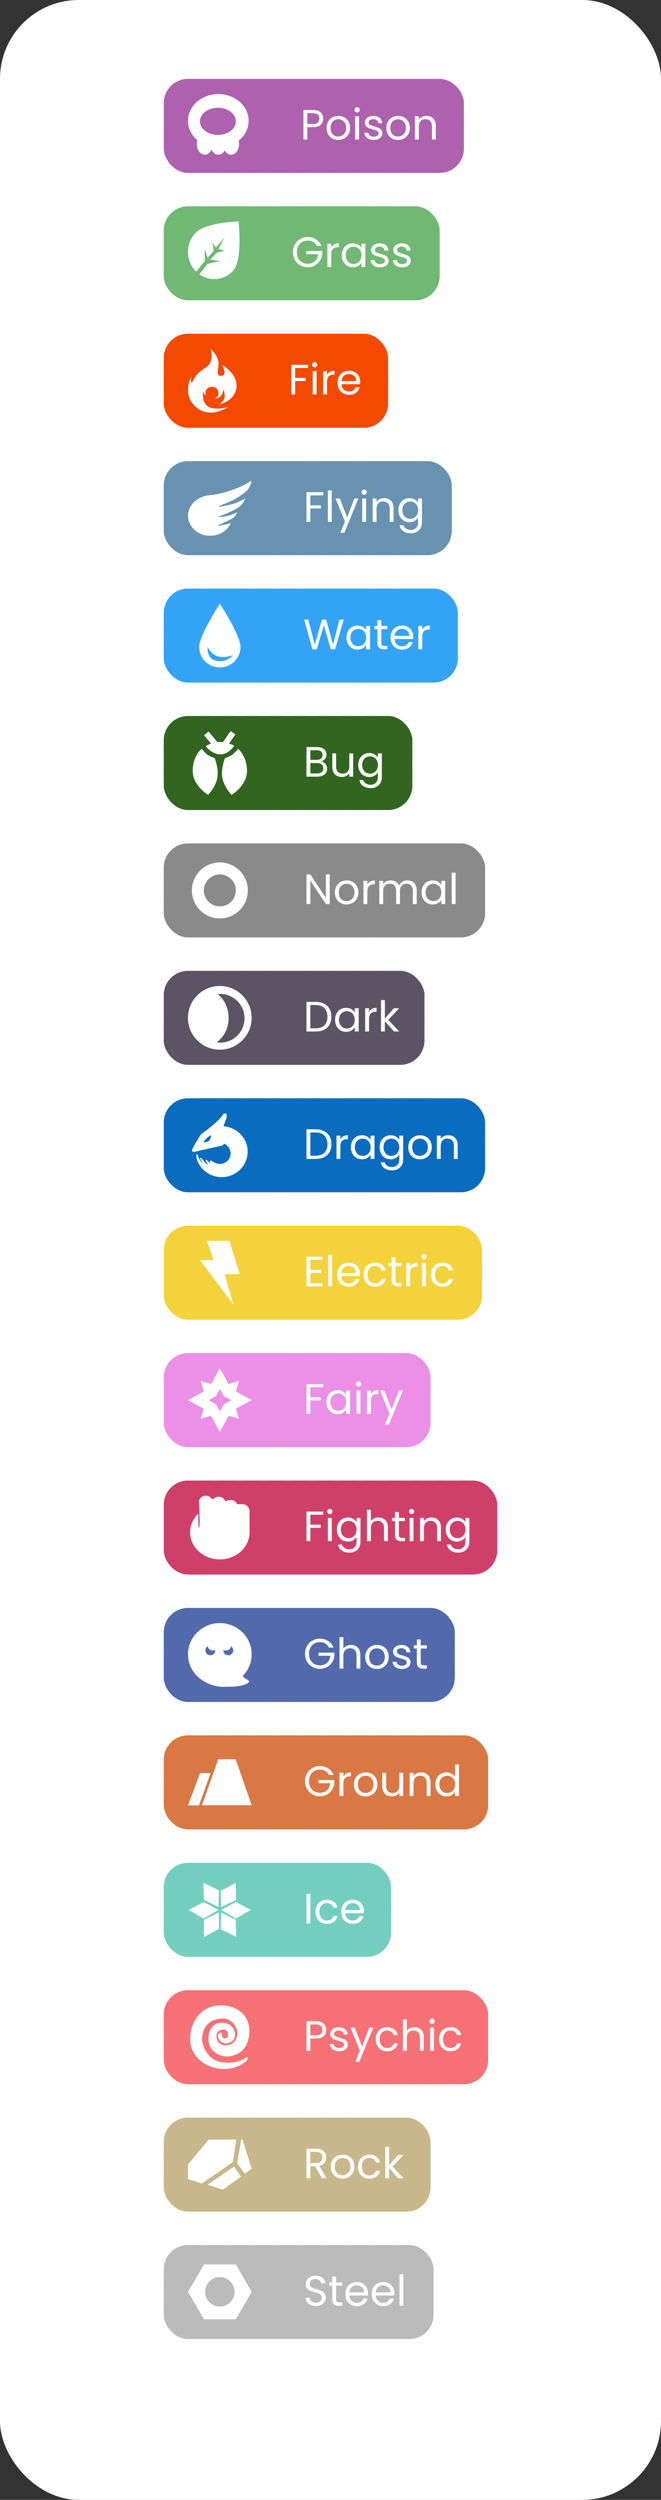 <svg width="218" height="824" viewBox="0 0 218 824" fill="none" xmlns="http://www.w3.org/2000/svg">
<rect x="0" y="0" width="218" height="824" fill="#333333" stroke="none"/>
<rect width="218" height="824" rx="26" fill="white"/>
<rect x="54" y="26" width="99" height="31" rx="8" fill="#AD61AE"/>
<g clip-path="url(#clip0_625_118)">
<path fill-rule="evenodd" clip-rule="evenodd" d="M78.712 46.369C80.731 44.754 82 42.421 82 39.826C82 34.952 77.523 31 72 31C66.477 31 62 34.952 62 39.826C62 42.327 63.179 44.585 65.073 46.191C64.958 46.588 64.895 47.019 64.895 47.469C64.895 49.419 66.073 51 67.526 51C68.471 51 69.299 50.333 69.763 49.33C70.227 50.333 71.056 51 72 51C72.861 51 73.625 50.446 74.105 49.588C74.585 50.446 75.35 51 76.21 51C77.664 51 78.842 49.419 78.842 47.469C78.842 47.085 78.796 46.715 78.712 46.369ZM77.79 40.001C77.79 42.476 75.138 44.482 71.868 44.482C68.598 44.482 65.947 42.476 65.947 40.001C65.947 37.526 68.598 35.52 71.868 35.52C75.138 35.52 77.79 37.526 77.79 40.001Z" fill="white"/>
</g>
<path d="M106.602 39.098C106.602 39.91 106.322 40.587 105.762 41.128C105.211 41.66 104.367 41.926 103.228 41.926H101.352V46H100.078V36.242H103.228C104.329 36.242 105.165 36.508 105.734 37.04C106.313 37.572 106.602 38.258 106.602 39.098ZM103.228 40.876C103.937 40.876 104.46 40.722 104.796 40.414C105.132 40.106 105.3 39.667 105.3 39.098C105.3 37.894 104.609 37.292 103.228 37.292H101.352V40.876H103.228ZM111.531 46.126C110.813 46.126 110.159 45.963 109.571 45.636C108.993 45.309 108.535 44.847 108.199 44.25C107.873 43.643 107.709 42.943 107.709 42.15C107.709 41.366 107.877 40.675 108.213 40.078C108.559 39.471 109.025 39.009 109.613 38.692C110.201 38.365 110.859 38.202 111.587 38.202C112.315 38.202 112.973 38.365 113.561 38.692C114.149 39.009 114.611 39.467 114.947 40.064C115.293 40.661 115.465 41.357 115.465 42.15C115.465 42.943 115.288 43.643 114.933 44.25C114.588 44.847 114.117 45.309 113.519 45.636C112.922 45.963 112.259 46.126 111.531 46.126ZM111.531 45.006C111.989 45.006 112.418 44.899 112.819 44.684C113.221 44.469 113.543 44.147 113.785 43.718C114.037 43.289 114.163 42.766 114.163 42.15C114.163 41.534 114.042 41.011 113.799 40.582C113.557 40.153 113.239 39.835 112.847 39.63C112.455 39.415 112.031 39.308 111.573 39.308C111.107 39.308 110.677 39.415 110.285 39.63C109.903 39.835 109.595 40.153 109.361 40.582C109.128 41.011 109.011 41.534 109.011 42.15C109.011 42.775 109.123 43.303 109.347 43.732C109.581 44.161 109.889 44.483 110.271 44.698C110.654 44.903 111.074 45.006 111.531 45.006ZM117.799 37.082C117.556 37.082 117.351 36.998 117.183 36.83C117.015 36.662 116.931 36.457 116.931 36.214C116.931 35.971 117.015 35.766 117.183 35.598C117.351 35.43 117.556 35.346 117.799 35.346C118.032 35.346 118.228 35.43 118.387 35.598C118.555 35.766 118.639 35.971 118.639 36.214C118.639 36.457 118.555 36.662 118.387 36.83C118.228 36.998 118.032 37.082 117.799 37.082ZM118.415 38.328V46H117.141V38.328H118.415ZM123.302 46.126C122.714 46.126 122.186 46.028 121.72 45.832C121.253 45.627 120.884 45.347 120.614 44.992C120.343 44.628 120.194 44.213 120.166 43.746H121.482C121.519 44.129 121.696 44.441 122.014 44.684C122.34 44.927 122.765 45.048 123.288 45.048C123.773 45.048 124.156 44.941 124.436 44.726C124.716 44.511 124.856 44.241 124.856 43.914C124.856 43.578 124.706 43.331 124.408 43.172C124.109 43.004 123.647 42.841 123.022 42.682C122.452 42.533 121.986 42.383 121.622 42.234C121.267 42.075 120.959 41.847 120.698 41.548C120.446 41.24 120.32 40.839 120.32 40.344C120.32 39.952 120.436 39.593 120.67 39.266C120.903 38.939 121.234 38.683 121.664 38.496C122.093 38.3 122.583 38.202 123.134 38.202C123.983 38.202 124.669 38.417 125.192 38.846C125.714 39.275 125.994 39.863 126.032 40.61H124.758C124.73 40.209 124.566 39.887 124.268 39.644C123.978 39.401 123.586 39.28 123.092 39.28C122.634 39.28 122.27 39.378 122 39.574C121.729 39.77 121.594 40.027 121.594 40.344C121.594 40.596 121.673 40.806 121.832 40.974C122 41.133 122.205 41.263 122.448 41.366C122.7 41.459 123.045 41.567 123.484 41.688C124.034 41.837 124.482 41.987 124.828 42.136C125.173 42.276 125.467 42.491 125.71 42.78C125.962 43.069 126.092 43.447 126.102 43.914C126.102 44.334 125.985 44.712 125.752 45.048C125.518 45.384 125.187 45.65 124.758 45.846C124.338 46.033 123.852 46.126 123.302 46.126ZM131.246 46.126C130.528 46.126 129.874 45.963 129.286 45.636C128.708 45.309 128.25 44.847 127.914 44.25C127.588 43.643 127.424 42.943 127.424 42.15C127.424 41.366 127.592 40.675 127.928 40.078C128.274 39.471 128.74 39.009 129.328 38.692C129.916 38.365 130.574 38.202 131.302 38.202C132.03 38.202 132.688 38.365 133.276 38.692C133.864 39.009 134.326 39.467 134.662 40.064C135.008 40.661 135.18 41.357 135.18 42.15C135.18 42.943 135.003 43.643 134.648 44.25C134.303 44.847 133.832 45.309 133.234 45.636C132.637 45.963 131.974 46.126 131.246 46.126ZM131.246 45.006C131.704 45.006 132.133 44.899 132.534 44.684C132.936 44.469 133.258 44.147 133.5 43.718C133.752 43.289 133.878 42.766 133.878 42.15C133.878 41.534 133.757 41.011 133.514 40.582C133.272 40.153 132.954 39.835 132.562 39.63C132.17 39.415 131.746 39.308 131.288 39.308C130.822 39.308 130.392 39.415 130 39.63C129.618 39.835 129.31 40.153 129.076 40.582C128.843 41.011 128.726 41.534 128.726 42.15C128.726 42.775 128.838 43.303 129.062 43.732C129.296 44.161 129.604 44.483 129.986 44.698C130.369 44.903 130.789 45.006 131.246 45.006ZM140.593 38.188C141.527 38.188 142.283 38.473 142.861 39.042C143.44 39.602 143.729 40.414 143.729 41.478V46H142.469V41.66C142.469 40.895 142.278 40.311 141.895 39.91C141.513 39.499 140.99 39.294 140.327 39.294C139.655 39.294 139.119 39.504 138.717 39.924C138.325 40.344 138.129 40.955 138.129 41.758V46H136.855V38.328H138.129V39.42C138.381 39.028 138.722 38.725 139.151 38.51C139.59 38.295 140.071 38.188 140.593 38.188Z" fill="white"/>
<rect x="53.5" y="25.5" width="100" height="32" rx="8.5" stroke="white" stroke-opacity="0.47" stroke-dasharray="2 2"/>
<rect x="54" y="278" width="106" height="31" rx="8" fill="#8A8A8A"/>
<path fill-rule="evenodd" clip-rule="evenodd" d="M81.728 293.5C81.728 298.597 77.597 302.729 72.5 302.729C67.403 302.729 63.272 298.597 63.272 293.5C63.272 288.403 67.403 284.271 72.5 284.271C77.597 284.271 81.728 288.403 81.728 293.5ZM77.773 293.5C77.773 296.412 75.412 298.773 72.5 298.773C69.588 298.773 67.227 296.412 67.227 293.5C67.227 290.588 69.588 288.227 72.5 288.227C75.412 288.227 77.773 290.588 77.773 293.5Z" fill="white"/>
<path d="M108.75 298H107.476L102.352 290.23V298H101.078V288.228H102.352L107.476 295.984V288.228H108.75V298ZM114.268 298.126C113.549 298.126 112.896 297.963 112.308 297.636C111.729 297.309 111.272 296.847 110.936 296.25C110.609 295.643 110.446 294.943 110.446 294.15C110.446 293.366 110.614 292.675 110.95 292.078C111.295 291.471 111.762 291.009 112.35 290.692C112.938 290.365 113.596 290.202 114.324 290.202C115.052 290.202 115.71 290.365 116.298 290.692C116.886 291.009 117.348 291.467 117.684 292.064C118.029 292.661 118.202 293.357 118.202 294.15C118.202 294.943 118.024 295.643 117.67 296.25C117.324 296.847 116.853 297.309 116.256 297.636C115.658 297.963 114.996 298.126 114.268 298.126ZM114.268 297.006C114.725 297.006 115.154 296.899 115.556 296.684C115.957 296.469 116.279 296.147 116.522 295.718C116.774 295.289 116.9 294.766 116.9 294.15C116.9 293.534 116.778 293.011 116.536 292.582C116.293 292.153 115.976 291.835 115.584 291.63C115.192 291.415 114.767 291.308 114.31 291.308C113.843 291.308 113.414 291.415 113.022 291.63C112.639 291.835 112.331 292.153 112.098 292.582C111.864 293.011 111.748 293.534 111.748 294.15C111.748 294.775 111.86 295.303 112.084 295.732C112.317 296.161 112.625 296.483 113.008 296.698C113.39 296.903 113.81 297.006 114.268 297.006ZM121.151 291.574C121.375 291.135 121.692 290.795 122.103 290.552C122.523 290.309 123.031 290.188 123.629 290.188V291.504H123.293C121.865 291.504 121.151 292.279 121.151 293.828V298H119.877V290.328H121.151V291.574ZM134.325 290.188C134.923 290.188 135.455 290.314 135.921 290.566C136.388 290.809 136.757 291.177 137.027 291.672C137.298 292.167 137.433 292.769 137.433 293.478V298H136.173V293.66C136.173 292.895 135.982 292.311 135.599 291.91C135.226 291.499 134.717 291.294 134.073 291.294C133.411 291.294 132.883 291.509 132.491 291.938C132.099 292.358 131.903 292.969 131.903 293.772V298H130.643V293.66C130.643 292.895 130.452 292.311 130.069 291.91C129.696 291.499 129.187 291.294 128.543 291.294C127.881 291.294 127.353 291.509 126.961 291.938C126.569 292.358 126.373 292.969 126.373 293.772V298H125.099V290.328H126.373V291.434C126.625 291.033 126.961 290.725 127.381 290.51C127.811 290.295 128.282 290.188 128.795 290.188C129.439 290.188 130.009 290.333 130.503 290.622C130.998 290.911 131.367 291.336 131.609 291.896C131.824 291.355 132.179 290.935 132.673 290.636C133.168 290.337 133.719 290.188 134.325 290.188ZM139.047 294.136C139.047 293.352 139.206 292.666 139.523 292.078C139.841 291.481 140.275 291.019 140.825 290.692C141.385 290.365 142.006 290.202 142.687 290.202C143.359 290.202 143.943 290.347 144.437 290.636C144.932 290.925 145.301 291.289 145.543 291.728V290.328H146.831V298H145.543V296.572C145.291 297.02 144.913 297.393 144.409 297.692C143.915 297.981 143.336 298.126 142.673 298.126C141.992 298.126 141.376 297.958 140.825 297.622C140.275 297.286 139.841 296.815 139.523 296.208C139.206 295.601 139.047 294.911 139.047 294.136ZM145.543 294.15C145.543 293.571 145.427 293.067 145.193 292.638C144.96 292.209 144.643 291.882 144.241 291.658C143.849 291.425 143.415 291.308 142.939 291.308C142.463 291.308 142.029 291.42 141.637 291.644C141.245 291.868 140.933 292.195 140.699 292.624C140.466 293.053 140.349 293.557 140.349 294.136C140.349 294.724 140.466 295.237 140.699 295.676C140.933 296.105 141.245 296.437 141.637 296.67C142.029 296.894 142.463 297.006 142.939 297.006C143.415 297.006 143.849 296.894 144.241 296.67C144.643 296.437 144.96 296.105 145.193 295.676C145.427 295.237 145.543 294.729 145.543 294.15ZM150.258 287.64V298H148.984V287.64H150.258Z" fill="white"/>
<rect x="53.5" y="277.5" width="107" height="32" rx="8.5" stroke="white" stroke-opacity="0.47" stroke-dasharray="2 2"/>
<rect x="54" y="110" width="74" height="31" rx="8" fill="#F44900"/>
<path fill-rule="evenodd" clip-rule="evenodd" d="M74.022 131.217C74.285 130.269 73.773 128.318 73.773 128.318C73.773 128.318 73.402 129.907 72.821 130.494C72.326 130.995 71.72 131.343 70.85 131.434C71.561 131.094 72.05 130.386 72.05 129.567C72.05 128.417 71.086 127.486 69.897 127.486C68.708 127.486 67.745 128.417 67.745 129.567C67.745 129.881 67.816 130.179 67.945 130.446C67.201 129.863 67.085 128.929 67.085 128.929C67.085 128.929 66.254 132.319 68.542 133.914C70.83 135.509 75.313 134.138 75.313 134.138C75.313 134.138 68.898 138.577 64.145 133.746C60.051 129.585 63.076 124.106 63.076 124.106C63.076 124.106 62.946 124.614 62.946 125.204C62.946 125.794 63.271 126.243 63.271 126.243C63.271 126.243 64.241 124.231 64.996 123.413C65.711 122.639 66.607 122.011 67.381 121.469C67.976 121.052 68.499 120.685 68.812 120.341C70.533 118.448 69.478 115 69.478 115C69.478 115 71.418 116.682 71.96 118.855C72.167 119.684 72.034 120.626 71.915 121.469C71.722 122.837 71.566 123.942 72.96 123.871C75.211 123.755 73.254 120.341 73.254 120.341C73.254 120.341 78.361 122.981 77.98 127.598C77.598 132.215 72.398 133.264 72.398 133.264C72.398 133.264 73.758 132.166 74.022 131.217Z" fill="white"/>
<path d="M101.594 120.242V121.278H97.352V124.568H100.796V125.604H97.352V130H96.078V120.242H101.594ZM103.791 121.082C103.548 121.082 103.343 120.998 103.175 120.83C103.007 120.662 102.923 120.457 102.923 120.214C102.923 119.971 103.007 119.766 103.175 119.598C103.343 119.43 103.548 119.346 103.791 119.346C104.024 119.346 104.22 119.43 104.379 119.598C104.547 119.766 104.631 119.971 104.631 120.214C104.631 120.457 104.547 120.662 104.379 120.83C104.22 120.998 104.024 121.082 103.791 121.082ZM104.407 122.328V130H103.133V122.328H104.407ZM107.852 123.574C108.076 123.135 108.393 122.795 108.804 122.552C109.224 122.309 109.733 122.188 110.33 122.188V123.504H109.994C108.566 123.504 107.852 124.279 107.852 125.828V130H106.578V122.328H107.852V123.574ZM118.801 125.87C118.801 126.113 118.787 126.369 118.759 126.64H112.627C112.673 127.396 112.93 127.989 113.397 128.418C113.873 128.838 114.447 129.048 115.119 129.048C115.669 129.048 116.127 128.922 116.491 128.67C116.864 128.409 117.125 128.063 117.275 127.634H118.647C118.441 128.371 118.031 128.973 117.415 129.44C116.799 129.897 116.033 130.126 115.119 130.126C114.391 130.126 113.737 129.963 113.159 129.636C112.589 129.309 112.141 128.847 111.815 128.25C111.488 127.643 111.325 126.943 111.325 126.15C111.325 125.357 111.483 124.661 111.801 124.064C112.118 123.467 112.561 123.009 113.131 122.692C113.709 122.365 114.372 122.202 115.119 122.202C115.847 122.202 116.491 122.361 117.051 122.678C117.611 122.995 118.04 123.434 118.339 123.994C118.647 124.545 118.801 125.17 118.801 125.87ZM117.485 125.604C117.485 125.119 117.377 124.703 117.163 124.358C116.948 124.003 116.654 123.737 116.281 123.56C115.917 123.373 115.511 123.28 115.063 123.28C114.419 123.28 113.868 123.485 113.411 123.896C112.963 124.307 112.706 124.876 112.641 125.604H117.485Z" fill="white"/>
<rect x="53.5" y="109.5" width="75" height="32" rx="8.5" stroke="white" stroke-opacity="0.47" stroke-dasharray="2 2"/>
<rect x="54" y="152" width="95" height="31" rx="8" fill="#6892B0"/>
<path fill-rule="evenodd" clip-rule="evenodd" d="M69.33 176.595C72.406 176.595 75.04 174.885 76.127 172.461C76.141 172.432 71.762 173.599 71.902 173.186C71.964 173.002 74.648 172.021 76.603 170.878C77.728 170.22 78.245 168.829 78.245 168.829C78.245 168.829 76.352 169.748 75.394 169.981C73.465 170.452 71.767 170.401 71.767 170.352C71.767 170.246 74.587 169.71 78.506 167.322C80.349 166.199 80.85 164.264 80.85 164.264C80.85 164.264 78.823 165.471 77.598 165.87C74.693 166.815 72.041 167.1 72.041 166.972C72.041 166.698 74.374 166.056 76.848 164.858C78.135 164.234 79.249 163.42 80.539 162.515C82.652 161.033 83 158.395 83 158.395C83 158.395 80.917 159.738 79.9 160.184C75.705 162.026 72.001 162.992 69.33 163.201C65.298 163.516 62 166.329 62 169.981C62 173.634 65.282 176.595 69.33 176.595Z" fill="white"/>
<path d="M106.594 162.242V163.278H102.352V166.568H105.796V167.604H102.352V172H101.078V162.242H106.594ZM109.407 161.64V172H108.133V161.64H109.407ZM118.186 164.328L113.566 175.612H112.25L113.762 171.916L110.668 164.328H112.082L114.49 170.544L116.87 164.328H118.186ZM120.125 163.082C119.882 163.082 119.677 162.998 119.509 162.83C119.341 162.662 119.257 162.457 119.257 162.214C119.257 161.971 119.341 161.766 119.509 161.598C119.677 161.43 119.882 161.346 120.125 161.346C120.358 161.346 120.554 161.43 120.713 161.598C120.881 161.766 120.965 161.971 120.965 162.214C120.965 162.457 120.881 162.662 120.713 162.83C120.554 162.998 120.358 163.082 120.125 163.082ZM120.741 164.328V172H119.467V164.328H120.741ZM126.65 164.188C127.583 164.188 128.339 164.473 128.918 165.042C129.497 165.602 129.786 166.414 129.786 167.478V172H128.526V167.66C128.526 166.895 128.335 166.311 127.952 165.91C127.569 165.499 127.047 165.294 126.384 165.294C125.712 165.294 125.175 165.504 124.774 165.924C124.382 166.344 124.186 166.955 124.186 167.758V172H122.912V164.328H124.186V165.42C124.438 165.028 124.779 164.725 125.208 164.51C125.647 164.295 126.127 164.188 126.65 164.188ZM135.031 164.202C135.694 164.202 136.272 164.347 136.767 164.636C137.271 164.925 137.644 165.289 137.887 165.728V164.328H139.175V172.168C139.175 172.868 139.026 173.489 138.727 174.03C138.428 174.581 137.999 175.01 137.439 175.318C136.888 175.626 136.244 175.78 135.507 175.78C134.499 175.78 133.659 175.542 132.987 175.066C132.315 174.59 131.918 173.941 131.797 173.12H133.057C133.197 173.587 133.486 173.96 133.925 174.24C134.364 174.529 134.891 174.674 135.507 174.674C136.207 174.674 136.776 174.455 137.215 174.016C137.663 173.577 137.887 172.961 137.887 172.168V170.558C137.635 171.006 137.262 171.379 136.767 171.678C136.272 171.977 135.694 172.126 135.031 172.126C134.35 172.126 133.729 171.958 133.169 171.622C132.618 171.286 132.184 170.815 131.867 170.208C131.55 169.601 131.391 168.911 131.391 168.136C131.391 167.352 131.55 166.666 131.867 166.078C132.184 165.481 132.618 165.019 133.169 164.692C133.729 164.365 134.35 164.202 135.031 164.202ZM137.887 168.15C137.887 167.571 137.77 167.067 137.537 166.638C137.304 166.209 136.986 165.882 136.585 165.658C136.193 165.425 135.759 165.308 135.283 165.308C134.807 165.308 134.373 165.42 133.981 165.644C133.589 165.868 133.276 166.195 133.043 166.624C132.81 167.053 132.693 167.557 132.693 168.136C132.693 168.724 132.81 169.237 133.043 169.676C133.276 170.105 133.589 170.437 133.981 170.67C134.373 170.894 134.807 171.006 135.283 171.006C135.759 171.006 136.193 170.894 136.585 170.67C136.986 170.437 137.304 170.105 137.537 169.676C137.77 169.237 137.887 168.729 137.887 168.15Z" fill="white"/>
<rect x="53.5" y="151.5" width="96" height="32" rx="8.5" stroke="white" stroke-opacity="0.47" stroke-dasharray="2 2"/>
<rect x="54" y="194" width="97" height="31" rx="8" fill="#33A4F5"/>
<path fill-rule="evenodd" clip-rule="evenodd" d="M79.316 213.213C79.316 216.961 76.266 219.999 72.504 219.999C68.741 219.999 65.691 216.961 65.691 213.213C65.691 209.567 72.135 199.556 72.488 199.009C72.496 198.997 72.511 198.997 72.519 199.009C72.872 199.556 79.316 209.567 79.316 213.213ZM71.368 217.823C67.911 217.067 68.503 213.238 68.503 213.238C68.503 213.238 69.447 215.549 71.737 216.298C74.028 217.047 76.796 215.949 76.796 215.949C76.796 215.949 74.825 218.58 71.368 217.823Z" fill="white"/>
<path d="M113.342 204.242L110.514 214H109.086L106.818 206.146L104.466 214L103.052 214.014L100.322 204.242H101.68L103.808 212.516L106.16 204.242H107.588L109.828 212.488L111.97 204.242H113.342ZM114.26 210.136C114.26 209.352 114.419 208.666 114.736 208.078C115.054 207.481 115.488 207.019 116.038 206.692C116.598 206.365 117.219 206.202 117.9 206.202C118.572 206.202 119.156 206.347 119.65 206.636C120.145 206.925 120.514 207.289 120.756 207.728V206.328H122.044V214H120.756V212.572C120.504 213.02 120.126 213.393 119.622 213.692C119.128 213.981 118.549 214.126 117.886 214.126C117.205 214.126 116.589 213.958 116.038 213.622C115.488 213.286 115.054 212.815 114.736 212.208C114.419 211.601 114.26 210.911 114.26 210.136ZM120.756 210.15C120.756 209.571 120.64 209.067 120.406 208.638C120.173 208.209 119.856 207.882 119.454 207.658C119.062 207.425 118.628 207.308 118.152 207.308C117.676 207.308 117.242 207.42 116.85 207.644C116.458 207.868 116.146 208.195 115.912 208.624C115.679 209.053 115.562 209.557 115.562 210.136C115.562 210.724 115.679 211.237 115.912 211.676C116.146 212.105 116.458 212.437 116.85 212.67C117.242 212.894 117.676 213.006 118.152 213.006C118.628 213.006 119.062 212.894 119.454 212.67C119.856 212.437 120.173 212.105 120.406 211.676C120.64 211.237 120.756 210.729 120.756 210.15ZM125.751 207.378V211.9C125.751 212.273 125.83 212.539 125.989 212.698C126.148 212.847 126.423 212.922 126.815 212.922H127.753V214H126.605C125.896 214 125.364 213.837 125.009 213.51C124.654 213.183 124.477 212.647 124.477 211.9V207.378H123.483V206.328H124.477V204.396H125.751V206.328H127.753V207.378H125.751ZM136.297 209.87C136.297 210.113 136.283 210.369 136.255 210.64H130.123C130.169 211.396 130.426 211.989 130.893 212.418C131.369 212.838 131.943 213.048 132.615 213.048C133.165 213.048 133.623 212.922 133.987 212.67C134.36 212.409 134.621 212.063 134.771 211.634H136.143C135.937 212.371 135.527 212.973 134.911 213.44C134.295 213.897 133.529 214.126 132.615 214.126C131.887 214.126 131.233 213.963 130.655 213.636C130.085 213.309 129.637 212.847 129.311 212.25C128.984 211.643 128.821 210.943 128.821 210.15C128.821 209.357 128.979 208.661 129.297 208.064C129.614 207.467 130.057 207.009 130.627 206.692C131.205 206.365 131.868 206.202 132.615 206.202C133.343 206.202 133.987 206.361 134.547 206.678C135.107 206.995 135.536 207.434 135.835 207.994C136.143 208.545 136.297 209.17 136.297 209.87ZM134.981 209.604C134.981 209.119 134.873 208.703 134.659 208.358C134.444 208.003 134.15 207.737 133.777 207.56C133.413 207.373 133.007 207.28 132.559 207.28C131.915 207.28 131.364 207.485 130.907 207.896C130.459 208.307 130.202 208.876 130.137 209.604H134.981ZM139.252 207.574C139.476 207.135 139.794 206.795 140.204 206.552C140.624 206.309 141.133 206.188 141.73 206.188V207.504H141.394C139.966 207.504 139.252 208.279 139.252 209.828V214H137.978V206.328H139.252V207.574Z" fill="white"/>
<rect x="53.5" y="193.5" width="98" height="32" rx="8.5" stroke="white" stroke-opacity="0.47" stroke-dasharray="2 2"/>
<rect x="54" y="236" width="82" height="31" rx="8" fill="#316520"/>
<path fill-rule="evenodd" clip-rule="evenodd" d="M76.035 241.021C76.051 240.999 76.081 240.993 76.103 241.009L77.594 242.053C77.615 242.068 77.621 242.098 77.606 242.12L75.53 245.084C76.539 245.406 77.227 245.754 77.227 245.754C77.227 245.754 75.546 248.644 72.697 248.644C69.847 248.644 67.822 245.95 67.822 245.95C67.822 245.95 68.54 245.492 69.604 245.099L67.328 242.386C67.311 242.366 67.314 242.335 67.334 242.318L68.728 241.148C68.749 241.131 68.779 241.134 68.796 241.154L71.678 244.589C71.925 244.561 72.177 244.546 72.43 244.546C72.795 244.546 73.159 244.573 73.515 244.62L76.035 241.021ZM76.599 248.781C77.36 248.238 78.51 246.82 78.51 246.82C78.51 246.82 81.45 249.149 81.45 254.088C81.45 259.027 76.368 262 76.368 262C76.368 262 73.94 259.548 73.344 256.44C72.748 253.331 74.226 249.88 74.226 249.88C74.226 249.88 75.839 249.324 76.599 248.781ZM68.409 248.781C67.649 248.238 66.498 246.82 66.498 246.82C66.498 246.82 63.559 249.149 63.559 254.088C63.559 259.027 68.64 262 68.64 262C68.64 262 71.068 259.548 71.664 256.44C72.26 253.331 70.783 249.88 70.783 249.88C70.783 249.88 69.17 249.324 68.409 248.781Z" fill="white"/>
<path d="M105.964 250.974C106.319 251.03 106.641 251.175 106.93 251.408C107.229 251.641 107.462 251.931 107.63 252.276C107.807 252.621 107.896 252.99 107.896 253.382C107.896 253.877 107.77 254.325 107.518 254.726C107.266 255.118 106.897 255.431 106.412 255.664C105.936 255.888 105.371 256 104.718 256H101.078V246.242H104.578C105.241 246.242 105.805 246.354 106.272 246.578C106.739 246.793 107.089 247.087 107.322 247.46C107.555 247.833 107.672 248.253 107.672 248.72C107.672 249.299 107.513 249.779 107.196 250.162C106.888 250.535 106.477 250.806 105.964 250.974ZM102.352 250.456H104.494C105.091 250.456 105.553 250.316 105.88 250.036C106.207 249.756 106.37 249.369 106.37 248.874C106.37 248.379 106.207 247.992 105.88 247.712C105.553 247.432 105.082 247.292 104.466 247.292H102.352V250.456ZM104.606 254.95C105.241 254.95 105.735 254.801 106.09 254.502C106.445 254.203 106.622 253.788 106.622 253.256C106.622 252.715 106.435 252.29 106.062 251.982C105.689 251.665 105.189 251.506 104.564 251.506H102.352V254.95H104.606ZM116.468 248.328V256H115.194V254.866C114.951 255.258 114.611 255.566 114.172 255.79C113.743 256.005 113.267 256.112 112.744 256.112C112.147 256.112 111.61 255.991 111.134 255.748C110.658 255.496 110.28 255.123 110 254.628C109.729 254.133 109.594 253.531 109.594 252.822V248.328H110.854V252.654C110.854 253.41 111.045 253.993 111.428 254.404C111.811 254.805 112.333 255.006 112.996 255.006C113.677 255.006 114.214 254.796 114.606 254.376C114.998 253.956 115.194 253.345 115.194 252.542V248.328H116.468ZM121.783 248.202C122.446 248.202 123.024 248.347 123.519 248.636C124.023 248.925 124.396 249.289 124.639 249.728V248.328H125.927V256.168C125.927 256.868 125.778 257.489 125.479 258.03C125.18 258.581 124.751 259.01 124.191 259.318C123.64 259.626 122.996 259.78 122.259 259.78C121.251 259.78 120.411 259.542 119.739 259.066C119.067 258.59 118.67 257.941 118.549 257.12H119.809C119.949 257.587 120.238 257.96 120.677 258.24C121.116 258.529 121.643 258.674 122.259 258.674C122.959 258.674 123.528 258.455 123.967 258.016C124.415 257.577 124.639 256.961 124.639 256.168V254.558C124.387 255.006 124.014 255.379 123.519 255.678C123.024 255.977 122.446 256.126 121.783 256.126C121.102 256.126 120.481 255.958 119.921 255.622C119.37 255.286 118.936 254.815 118.619 254.208C118.302 253.601 118.143 252.911 118.143 252.136C118.143 251.352 118.302 250.666 118.619 250.078C118.936 249.481 119.37 249.019 119.921 248.692C120.481 248.365 121.102 248.202 121.783 248.202ZM124.639 252.15C124.639 251.571 124.522 251.067 124.289 250.638C124.056 250.209 123.738 249.882 123.337 249.658C122.945 249.425 122.511 249.308 122.035 249.308C121.559 249.308 121.125 249.42 120.733 249.644C120.341 249.868 120.028 250.195 119.795 250.624C119.562 251.053 119.445 251.557 119.445 252.136C119.445 252.724 119.562 253.237 119.795 253.676C120.028 254.105 120.341 254.437 120.733 254.67C121.125 254.894 121.559 255.006 122.035 255.006C122.511 255.006 122.945 254.894 123.337 254.67C123.738 254.437 124.056 254.105 124.289 253.676C124.522 253.237 124.639 252.729 124.639 252.15Z" fill="white"/>
<rect x="53.5" y="235.5" width="83" height="32" rx="8.5" stroke="white" stroke-opacity="0.47" stroke-dasharray="2 2"/>
<rect x="54" y="320" width="86" height="31" rx="8" fill="#5C5365"/>
<g clip-path="url(#clip1_625_118)">
<path fill-rule="evenodd" clip-rule="evenodd" d="M71.408 343.574C71.807 343.635 72.216 343.667 72.632 343.667C77.061 343.667 80.653 340.076 80.653 335.646C80.653 331.216 77.061 327.625 72.632 327.625C72.335 327.625 72.041 327.641 71.752 327.673C73.95 329.337 75.403 332.221 75.403 335.5C75.403 338.947 73.797 341.958 71.408 343.574ZM72.486 346C78.285 346 82.986 341.299 82.986 335.5C82.986 329.701 78.285 325 72.486 325C66.687 325 61.986 329.701 61.986 335.5C61.986 341.299 66.687 346 72.486 346Z" fill="white"/>
</g>
<path d="M104.116 330.242C105.18 330.242 106.099 330.443 106.874 330.844C107.658 331.236 108.255 331.801 108.666 332.538C109.086 333.275 109.296 334.143 109.296 335.142C109.296 336.141 109.086 337.009 108.666 337.746C108.255 338.474 107.658 339.034 106.874 339.426C106.099 339.809 105.18 340 104.116 340H101.078V330.242H104.116ZM104.116 338.95C105.376 338.95 106.337 338.619 107 337.956C107.663 337.284 107.994 336.346 107.994 335.142C107.994 333.929 107.658 332.981 106.986 332.3C106.323 331.619 105.367 331.278 104.116 331.278H102.352V338.95H104.116ZM110.5 336.136C110.5 335.352 110.659 334.666 110.976 334.078C111.294 333.481 111.728 333.019 112.278 332.692C112.838 332.365 113.459 332.202 114.14 332.202C114.812 332.202 115.396 332.347 115.89 332.636C116.385 332.925 116.754 333.289 116.996 333.728V332.328H118.284V340H116.996V338.572C116.744 339.02 116.366 339.393 115.862 339.692C115.368 339.981 114.789 340.126 114.126 340.126C113.445 340.126 112.829 339.958 112.278 339.622C111.728 339.286 111.294 338.815 110.976 338.208C110.659 337.601 110.5 336.911 110.5 336.136ZM116.996 336.15C116.996 335.571 116.88 335.067 116.646 334.638C116.413 334.209 116.096 333.882 115.694 333.658C115.302 333.425 114.868 333.308 114.392 333.308C113.916 333.308 113.482 333.42 113.09 333.644C112.698 333.868 112.386 334.195 112.152 334.624C111.919 335.053 111.802 335.557 111.802 336.136C111.802 336.724 111.919 337.237 112.152 337.676C112.386 338.105 112.698 338.437 113.09 338.67C113.482 338.894 113.916 339.006 114.392 339.006C114.868 339.006 115.302 338.894 115.694 338.67C116.096 338.437 116.413 338.105 116.646 337.676C116.88 337.237 116.996 336.729 116.996 336.15ZM121.711 333.574C121.935 333.135 122.253 332.795 122.663 332.552C123.083 332.309 123.592 332.188 124.189 332.188V333.504H123.853C122.425 333.504 121.711 334.279 121.711 335.828V340H120.437V332.328H121.711V333.574ZM129.944 340L126.934 336.612V340H125.66V329.64H126.934V335.73L129.888 332.328H131.666L128.054 336.15L131.68 340H129.944Z" fill="white"/>
<rect x="53.5" y="319.5" width="87" height="32" rx="8.5" stroke="white" stroke-opacity="0.47" stroke-dasharray="2 2"/>
<rect x="54" y="362" width="106" height="31" rx="8" fill="#0A6CBF"/>
<path fill-rule="evenodd" clip-rule="evenodd" d="M73.513 377.454C73.656 377.367 73.776 377.185 73.874 376.983C75.155 377.507 76.056 378.745 76.056 380.188C76.056 382.106 74.466 383.66 72.506 383.66C71.701 383.66 70.959 383.398 70.363 382.957C70.168 382.864 70.007 382.775 69.876 382.703C69.672 382.59 69.538 382.516 69.454 382.527C69.21 382.561 69.281 382.787 69.345 382.991C69.389 383.13 69.43 383.26 69.367 383.313C69.3 383.369 69.086 383.165 68.835 382.926C68.494 382.6 68.086 382.211 67.894 382.328C67.742 382.421 67.889 382.671 68.07 382.978L68.084 383.001C68.16 383.131 68.249 383.263 68.329 383.383C68.494 383.628 68.626 383.825 68.56 383.859C68.48 383.899 67.922 383.523 67.453 383.001C67.272 382.799 67.096 382.581 66.933 382.378V382.378C66.576 381.934 66.278 381.563 66.111 381.607C65.91 381.66 66.062 382.074 66.286 382.473C66.39 382.66 66.513 382.85 66.619 383.014V383.014C66.785 383.27 66.91 383.464 66.865 383.488C66.803 383.52 66.263 382.993 65.895 382.328C65.677 381.934 65.494 381.498 65.346 381.145C65.185 380.762 65.065 380.476 64.987 380.448C64.713 380.348 64.713 380.907 64.822 381.713C64.837 381.818 64.858 381.929 64.884 382.041C65.95 385.489 69.224 388 73.097 388C77.835 388 81.676 384.243 81.676 379.61C81.676 375.199 78.197 371.583 73.776 371.245C73.782 371.037 73.89 370.625 73.89 370.625C73.89 370.625 74.671 368.737 74.712 368.333C74.715 368.307 74.718 368.278 74.722 368.247C74.77 367.811 74.861 367 74.163 367C73.791 367 73.618 367.277 73.42 367.594V367.594C73.344 367.716 73.264 367.843 73.168 367.963C72.476 368.827 71.312 369.906 70.653 370.481C69.259 371.696 67.891 372.694 67.093 373.276L67.093 373.276C66.73 373.541 66.485 373.72 66.409 373.794C65.838 374.351 63.79 378.045 63.79 378.045C63.79 378.045 63.128 379.23 63.363 379.471C63.599 379.711 64.166 379.656 64.166 379.656C64.166 379.656 71.793 377.906 72.475 377.768C72.659 377.731 72.789 377.71 72.889 377.693C73.159 377.648 73.208 377.64 73.513 377.454ZM68.121 375.206C67.712 375.595 67.033 376.524 67.033 376.524C67.033 376.524 68.294 376.601 68.989 375.941C69.684 375.28 69.525 374.154 69.525 374.154C69.525 374.154 68.53 374.817 68.121 375.206Z" fill="white"/>
<path d="M104.116 372.242C105.18 372.242 106.099 372.443 106.874 372.844C107.658 373.236 108.255 373.801 108.666 374.538C109.086 375.275 109.296 376.143 109.296 377.142C109.296 378.141 109.086 379.009 108.666 379.746C108.255 380.474 107.658 381.034 106.874 381.426C106.099 381.809 105.18 382 104.116 382H101.078V372.242H104.116ZM104.116 380.95C105.376 380.95 106.337 380.619 107 379.956C107.663 379.284 107.994 378.346 107.994 377.142C107.994 375.929 107.658 374.981 106.986 374.3C106.323 373.619 105.367 373.278 104.116 373.278H102.352V380.95H104.116ZM112.25 375.574C112.474 375.135 112.792 374.795 113.202 374.552C113.622 374.309 114.131 374.188 114.728 374.188V375.504H114.392C112.964 375.504 112.25 376.279 112.25 377.828V382H110.976V374.328H112.25V375.574ZM115.723 378.136C115.723 377.352 115.882 376.666 116.199 376.078C116.516 375.481 116.95 375.019 117.501 374.692C118.061 374.365 118.682 374.202 119.363 374.202C120.035 374.202 120.618 374.347 121.113 374.636C121.608 374.925 121.976 375.289 122.219 375.728V374.328H123.507V382H122.219V380.572C121.967 381.02 121.589 381.393 121.085 381.692C120.59 381.981 120.012 382.126 119.349 382.126C118.668 382.126 118.052 381.958 117.501 381.622C116.95 381.286 116.516 380.815 116.199 380.208C115.882 379.601 115.723 378.911 115.723 378.136ZM122.219 378.15C122.219 377.571 122.102 377.067 121.869 376.638C121.636 376.209 121.318 375.882 120.917 375.658C120.525 375.425 120.091 375.308 119.615 375.308C119.139 375.308 118.705 375.42 118.313 375.644C117.921 375.868 117.608 376.195 117.375 376.624C117.142 377.053 117.025 377.557 117.025 378.136C117.025 378.724 117.142 379.237 117.375 379.676C117.608 380.105 117.921 380.437 118.313 380.67C118.705 380.894 119.139 381.006 119.615 381.006C120.091 381.006 120.525 380.894 120.917 380.67C121.318 380.437 121.636 380.105 121.869 379.676C122.102 379.237 122.219 378.729 122.219 378.15ZM128.824 374.202C129.487 374.202 130.065 374.347 130.56 374.636C131.064 374.925 131.437 375.289 131.68 375.728V374.328H132.968V382.168C132.968 382.868 132.819 383.489 132.52 384.03C132.221 384.581 131.792 385.01 131.232 385.318C130.681 385.626 130.037 385.78 129.3 385.78C128.292 385.78 127.452 385.542 126.78 385.066C126.108 384.59 125.711 383.941 125.59 383.12H126.85C126.99 383.587 127.279 383.96 127.718 384.24C128.157 384.529 128.684 384.674 129.3 384.674C130 384.674 130.569 384.455 131.008 384.016C131.456 383.577 131.68 382.961 131.68 382.168V380.558C131.428 381.006 131.055 381.379 130.56 381.678C130.065 381.977 129.487 382.126 128.824 382.126C128.143 382.126 127.522 381.958 126.962 381.622C126.411 381.286 125.977 380.815 125.66 380.208C125.343 379.601 125.184 378.911 125.184 378.136C125.184 377.352 125.343 376.666 125.66 376.078C125.977 375.481 126.411 375.019 126.962 374.692C127.522 374.365 128.143 374.202 128.824 374.202ZM131.68 378.15C131.68 377.571 131.563 377.067 131.33 376.638C131.097 376.209 130.779 375.882 130.378 375.658C129.986 375.425 129.552 375.308 129.076 375.308C128.6 375.308 128.166 375.42 127.774 375.644C127.382 375.868 127.069 376.195 126.836 376.624C126.603 377.053 126.486 377.557 126.486 378.136C126.486 378.724 126.603 379.237 126.836 379.676C127.069 380.105 127.382 380.437 127.774 380.67C128.166 380.894 128.6 381.006 129.076 381.006C129.552 381.006 129.986 380.894 130.378 380.67C130.779 380.437 131.097 380.105 131.33 379.676C131.563 379.237 131.68 378.729 131.68 378.15ZM138.467 382.126C137.748 382.126 137.095 381.963 136.507 381.636C135.928 381.309 135.471 380.847 135.135 380.25C134.808 379.643 134.645 378.943 134.645 378.15C134.645 377.366 134.813 376.675 135.149 376.078C135.494 375.471 135.961 375.009 136.549 374.692C137.137 374.365 137.795 374.202 138.523 374.202C139.251 374.202 139.909 374.365 140.497 374.692C141.085 375.009 141.547 375.467 141.883 376.064C142.228 376.661 142.401 377.357 142.401 378.15C142.401 378.943 142.224 379.643 141.869 380.25C141.524 380.847 141.052 381.309 140.455 381.636C139.858 381.963 139.195 382.126 138.467 382.126ZM138.467 381.006C138.924 381.006 139.354 380.899 139.755 380.684C140.156 380.469 140.478 380.147 140.721 379.718C140.973 379.289 141.099 378.766 141.099 378.15C141.099 377.534 140.978 377.011 140.735 376.582C140.492 376.153 140.175 375.835 139.783 375.63C139.391 375.415 138.966 375.308 138.509 375.308C138.042 375.308 137.613 375.415 137.221 375.63C136.838 375.835 136.53 376.153 136.297 376.582C136.064 377.011 135.947 377.534 135.947 378.15C135.947 378.775 136.059 379.303 136.283 379.732C136.516 380.161 136.824 380.483 137.207 380.698C137.59 380.903 138.01 381.006 138.467 381.006ZM147.814 374.188C148.747 374.188 149.503 374.473 150.082 375.042C150.661 375.602 150.95 376.414 150.95 377.478V382H149.69V377.66C149.69 376.895 149.499 376.311 149.116 375.91C148.733 375.499 148.211 375.294 147.548 375.294C146.876 375.294 146.339 375.504 145.938 375.924C145.546 376.344 145.35 376.955 145.35 377.758V382H144.076V374.328H145.35V375.42C145.602 375.028 145.943 374.725 146.372 374.51C146.811 374.295 147.291 374.188 147.814 374.188Z" fill="white"/>
<rect x="53.5" y="361.5" width="107" height="32" rx="8.5" stroke="white" stroke-opacity="0.47" stroke-dasharray="2 2"/>
<rect x="54" y="404" width="105" height="31" rx="8" fill="#F4D23B"/>
<path fill-rule="evenodd" clip-rule="evenodd" d="M68.257 409.024C68.253 409.012 68.262 409 68.274 409H75.65C75.658 409 75.665 409.005 75.668 409.013L79.055 419.958C79.059 419.97 79.05 419.982 79.038 419.982H74.128C74.122 419.982 74.117 419.987 74.119 419.993L76.935 429.907C76.941 429.926 76.915 429.939 76.903 429.923L65.959 415.368C65.95 415.356 65.959 415.339 65.974 415.339H70.43C70.436 415.339 70.441 415.333 70.439 415.328L68.257 409.024Z" fill="white"/>
<path d="M102.352 415.278V418.54H105.908V419.59H102.352V422.95H106.328V424H101.078V414.228H106.328V415.278H102.352ZM109.53 413.64V424H108.256V413.64H109.53ZM118.701 419.87C118.701 420.113 118.687 420.369 118.659 420.64H112.527C112.574 421.396 112.83 421.989 113.297 422.418C113.773 422.838 114.347 423.048 115.019 423.048C115.57 423.048 116.027 422.922 116.391 422.67C116.764 422.409 117.026 422.063 117.175 421.634H118.547C118.342 422.371 117.931 422.973 117.315 423.44C116.699 423.897 115.934 424.126 115.019 424.126C114.291 424.126 113.638 423.963 113.059 423.636C112.49 423.309 112.042 422.847 111.715 422.25C111.388 421.643 111.225 420.943 111.225 420.15C111.225 419.357 111.384 418.661 111.701 418.064C112.018 417.467 112.462 417.009 113.031 416.692C113.61 416.365 114.272 416.202 115.019 416.202C115.747 416.202 116.391 416.361 116.951 416.678C117.511 416.995 117.94 417.434 118.239 417.994C118.547 418.545 118.701 419.17 118.701 419.87ZM117.385 419.604C117.385 419.119 117.278 418.703 117.063 418.358C116.848 418.003 116.554 417.737 116.181 417.56C115.817 417.373 115.411 417.28 114.963 417.28C114.319 417.28 113.768 417.485 113.311 417.896C112.863 418.307 112.606 418.876 112.541 419.604H117.385ZM119.907 420.15C119.907 419.357 120.065 418.666 120.383 418.078C120.7 417.481 121.139 417.019 121.699 416.692C122.268 416.365 122.917 416.202 123.645 416.202C124.587 416.202 125.362 416.431 125.969 416.888C126.585 417.345 126.991 417.98 127.187 418.792H125.815C125.684 418.325 125.427 417.957 125.045 417.686C124.671 417.415 124.205 417.28 123.645 417.28C122.917 417.28 122.329 417.532 121.881 418.036C121.433 418.531 121.209 419.235 121.209 420.15C121.209 421.074 121.433 421.788 121.881 422.292C122.329 422.796 122.917 423.048 123.645 423.048C124.205 423.048 124.671 422.917 125.045 422.656C125.418 422.395 125.675 422.021 125.815 421.536H127.187C126.981 422.32 126.571 422.95 125.955 423.426C125.339 423.893 124.569 424.126 123.645 424.126C122.917 424.126 122.268 423.963 121.699 423.636C121.139 423.309 120.7 422.847 120.383 422.25C120.065 421.653 119.907 420.953 119.907 420.15ZM130.441 417.378V421.9C130.441 422.273 130.52 422.539 130.679 422.698C130.837 422.847 131.113 422.922 131.505 422.922H132.443V424H131.295C130.585 424 130.053 423.837 129.699 423.51C129.344 423.183 129.167 422.647 129.167 421.9V417.378H128.173V416.328H129.167V414.396H130.441V416.328H132.443V417.378H130.441ZM135.26 417.574C135.484 417.135 135.802 416.795 136.212 416.552C136.632 416.309 137.141 416.188 137.738 416.188V417.504H137.402C135.974 417.504 135.26 418.279 135.26 419.828V424H133.986V416.328H135.26V417.574ZM139.867 415.082C139.624 415.082 139.419 414.998 139.251 414.83C139.083 414.662 138.999 414.457 138.999 414.214C138.999 413.971 139.083 413.766 139.251 413.598C139.419 413.43 139.624 413.346 139.867 413.346C140.1 413.346 140.296 413.43 140.455 413.598C140.623 413.766 140.707 413.971 140.707 414.214C140.707 414.457 140.623 414.662 140.455 414.83C140.296 414.998 140.1 415.082 139.867 415.082ZM140.483 416.328V424H139.209V416.328H140.483ZM142.178 420.15C142.178 419.357 142.337 418.666 142.654 418.078C142.972 417.481 143.41 417.019 143.97 416.692C144.54 416.365 145.188 416.202 145.916 416.202C146.859 416.202 147.634 416.431 148.24 416.888C148.856 417.345 149.262 417.98 149.458 418.792H148.086C147.956 418.325 147.699 417.957 147.316 417.686C146.943 417.415 146.476 417.28 145.916 417.28C145.188 417.28 144.6 417.532 144.152 418.036C143.704 418.531 143.48 419.235 143.48 420.15C143.48 421.074 143.704 421.788 144.152 422.292C144.6 422.796 145.188 423.048 145.916 423.048C146.476 423.048 146.943 422.917 147.316 422.656C147.69 422.395 147.946 422.021 148.086 421.536H149.458C149.253 422.32 148.842 422.95 148.226 423.426C147.61 423.893 146.84 424.126 145.916 424.126C145.188 424.126 144.54 423.963 143.97 423.636C143.41 423.309 142.972 422.847 142.654 422.25C142.337 421.653 142.178 420.953 142.178 420.15Z" fill="white"/>
<rect x="53.5" y="403.5" width="106" height="32" rx="8.5" stroke="white" stroke-opacity="0.47" stroke-dasharray="2 2"/>
<rect x="54" y="446" width="88" height="31" rx="8" fill="#EC8FE6"/>
<g clip-path="url(#clip2_625_118)">
<path fill-rule="evenodd" clip-rule="evenodd" d="M66.213 467.651L69.582 466.675L72.491 471.994C72.495 472.001 72.505 472.001 72.508 471.994L75.418 466.675L78.786 467.651C78.793 467.654 78.8 467.647 78.798 467.639L77.821 464.337L82.994 461.508C83.001 461.505 83.001 461.495 82.994 461.491L77.779 458.639L78.798 455.193C78.8 455.185 78.793 455.178 78.786 455.18L75.339 456.18L72.508 451.005C72.505 450.998 72.495 450.998 72.491 451.005L69.661 456.18L66.213 455.18C66.206 455.178 66.199 455.185 66.201 455.193L67.221 458.639L62.005 461.491C61.998 461.495 61.998 461.505 62.005 461.508L67.178 464.337L66.201 467.639C66.199 467.647 66.206 467.654 66.213 467.651ZM68.827 461.536L71.213 462.841L72.519 465.227C72.522 465.234 72.532 465.234 72.536 465.227L73.841 462.841L76.227 461.536C76.234 461.532 76.234 461.522 76.227 461.518L73.841 460.213L72.536 457.827C72.532 457.82 72.522 457.82 72.519 457.827L71.213 460.213L68.827 461.518C68.82 461.522 68.82 461.532 68.827 461.536Z" fill="white"/>
</g>
<path d="M106.594 456.242V457.278H102.352V460.568H105.796V461.604H102.352V466H101.078V456.242H106.594ZM107.657 462.136C107.657 461.352 107.815 460.666 108.133 460.078C108.45 459.481 108.884 459.019 109.435 458.692C109.995 458.365 110.615 458.202 111.297 458.202C111.969 458.202 112.552 458.347 113.047 458.636C113.541 458.925 113.91 459.289 114.153 459.728V458.328H115.441V466H114.153V464.572C113.901 465.02 113.523 465.393 113.019 465.692C112.524 465.981 111.945 466.126 111.283 466.126C110.601 466.126 109.985 465.958 109.435 465.622C108.884 465.286 108.45 464.815 108.133 464.208C107.815 463.601 107.657 462.911 107.657 462.136ZM114.153 462.15C114.153 461.571 114.036 461.067 113.803 460.638C113.569 460.209 113.252 459.882 112.851 459.658C112.459 459.425 112.025 459.308 111.549 459.308C111.073 459.308 110.639 459.42 110.247 459.644C109.855 459.868 109.542 460.195 109.309 460.624C109.075 461.053 108.959 461.557 108.959 462.136C108.959 462.724 109.075 463.237 109.309 463.676C109.542 464.105 109.855 464.437 110.247 464.67C110.639 464.894 111.073 465.006 111.549 465.006C112.025 465.006 112.459 464.894 112.851 464.67C113.252 464.437 113.569 464.105 113.803 463.676C114.036 463.237 114.153 462.729 114.153 462.15ZM118.252 457.082C118.009 457.082 117.804 456.998 117.636 456.83C117.468 456.662 117.384 456.457 117.384 456.214C117.384 455.971 117.468 455.766 117.636 455.598C117.804 455.43 118.009 455.346 118.252 455.346C118.485 455.346 118.681 455.43 118.84 455.598C119.008 455.766 119.092 455.971 119.092 456.214C119.092 456.457 119.008 456.662 118.84 456.83C118.681 456.998 118.485 457.082 118.252 457.082ZM118.868 458.328V466H117.594V458.328H118.868ZM122.313 459.574C122.537 459.135 122.854 458.795 123.265 458.552C123.685 458.309 124.194 458.188 124.791 458.188V459.504H124.455C123.027 459.504 122.313 460.279 122.313 461.828V466H121.039V458.328H122.313V459.574ZM132.87 458.328L128.25 469.612H126.934L128.446 465.916L125.352 458.328H126.766L129.174 464.544L131.554 458.328H132.87Z" fill="white"/>
<rect x="53.5" y="445.5" width="89" height="32" rx="8.5" stroke="white" stroke-opacity="0.47" stroke-dasharray="2 2"/>
<rect x="54" y="488" width="110" height="31" rx="8" fill="#CE4069"/>
<g clip-path="url(#clip3_625_118)">
<path fill-rule="evenodd" clip-rule="evenodd" d="M65.619 494.746C65.873 493.742 66.782 493 67.865 493C68.676 493 69.391 493.418 69.804 494.05H70.482C70.903 493.618 71.49 493.35 72.141 493.35C73.095 493.35 73.914 493.926 74.269 494.75H74.836C75.191 494.528 75.611 494.4 76.061 494.4C77.015 494.4 77.834 494.976 78.189 495.8H79.731C79.744 495.8 79.756 495.804 79.767 495.81C79.838 495.803 79.909 495.8 79.981 495.8C81.26 495.8 82.297 496.837 82.297 498.116V505.062L82.297 505.075L82.297 505.088V505.188C82.297 505.23 82.296 505.272 82.294 505.314C82.154 510.133 77.822 514 72.497 514C67.085 514 62.697 510.004 62.697 505.075C62.697 502.696 63.72 500.534 65.386 498.934C65.382 501.253 65.421 503.652 65.602 503.61C66.085 503.5 65.707 496.316 65.619 494.746Z" fill="white"/>
</g>
<path d="M106.594 498.242V499.278H102.352V502.568H105.796V503.604H102.352V508H101.078V498.242H106.594ZM108.791 499.082C108.548 499.082 108.343 498.998 108.175 498.83C108.007 498.662 107.923 498.457 107.923 498.214C107.923 497.971 108.007 497.766 108.175 497.598C108.343 497.43 108.548 497.346 108.791 497.346C109.024 497.346 109.22 497.43 109.379 497.598C109.547 497.766 109.631 497.971 109.631 498.214C109.631 498.457 109.547 498.662 109.379 498.83C109.22 498.998 109.024 499.082 108.791 499.082ZM109.407 500.328V508H108.133V500.328H109.407ZM114.742 500.202C115.405 500.202 115.983 500.347 116.478 500.636C116.982 500.925 117.355 501.289 117.598 501.728V500.328H118.886V508.168C118.886 508.868 118.737 509.489 118.438 510.03C118.139 510.581 117.71 511.01 117.15 511.318C116.599 511.626 115.955 511.78 115.218 511.78C114.21 511.78 113.37 511.542 112.698 511.066C112.026 510.59 111.629 509.941 111.508 509.12H112.768C112.908 509.587 113.197 509.96 113.636 510.24C114.075 510.529 114.602 510.674 115.218 510.674C115.918 510.674 116.487 510.455 116.926 510.016C117.374 509.577 117.598 508.961 117.598 508.168V506.558C117.346 507.006 116.973 507.379 116.478 507.678C115.983 507.977 115.405 508.126 114.742 508.126C114.061 508.126 113.44 507.958 112.88 507.622C112.329 507.286 111.895 506.815 111.578 506.208C111.261 505.601 111.102 504.911 111.102 504.136C111.102 503.352 111.261 502.666 111.578 502.078C111.895 501.481 112.329 501.019 112.88 500.692C113.44 500.365 114.061 500.202 114.742 500.202ZM117.598 504.15C117.598 503.571 117.481 503.067 117.248 502.638C117.015 502.209 116.697 501.882 116.296 501.658C115.904 501.425 115.47 501.308 114.994 501.308C114.518 501.308 114.084 501.42 113.692 501.644C113.3 501.868 112.987 502.195 112.754 502.624C112.521 503.053 112.404 503.557 112.404 504.136C112.404 504.724 112.521 505.237 112.754 505.676C112.987 506.105 113.3 506.437 113.692 506.67C114.084 506.894 114.518 507.006 114.994 507.006C115.47 507.006 115.904 506.894 116.296 506.67C116.697 506.437 117.015 506.105 117.248 505.676C117.481 505.237 117.598 504.729 117.598 504.15ZM124.847 500.188C125.426 500.188 125.948 500.314 126.415 500.566C126.882 500.809 127.246 501.177 127.507 501.672C127.778 502.167 127.913 502.769 127.913 503.478V508H126.653V503.66C126.653 502.895 126.462 502.311 126.079 501.91C125.696 501.499 125.174 501.294 124.511 501.294C123.839 501.294 123.302 501.504 122.901 501.924C122.509 502.344 122.313 502.955 122.313 503.758V508H121.039V497.64H122.313V501.42C122.565 501.028 122.91 500.725 123.349 500.51C123.797 500.295 124.296 500.188 124.847 500.188ZM131.548 501.378V505.9C131.548 506.273 131.627 506.539 131.786 506.698C131.945 506.847 132.22 506.922 132.612 506.922H133.55V508H132.402C131.693 508 131.161 507.837 130.806 507.51C130.451 507.183 130.274 506.647 130.274 505.9V501.378H129.28V500.328H130.274V498.396H131.548V500.328H133.55V501.378H131.548ZM135.752 499.082C135.509 499.082 135.304 498.998 135.136 498.83C134.968 498.662 134.884 498.457 134.884 498.214C134.884 497.971 134.968 497.766 135.136 497.598C135.304 497.43 135.509 497.346 135.752 497.346C135.985 497.346 136.181 497.43 136.34 497.598C136.508 497.766 136.592 497.971 136.592 498.214C136.592 498.457 136.508 498.662 136.34 498.83C136.181 498.998 135.985 499.082 135.752 499.082ZM136.368 500.328V508H135.094V500.328H136.368ZM142.277 500.188C143.21 500.188 143.966 500.473 144.545 501.042C145.124 501.602 145.413 502.414 145.413 503.478V508H144.153V503.66C144.153 502.895 143.962 502.311 143.579 501.91C143.196 501.499 142.674 501.294 142.011 501.294C141.339 501.294 140.802 501.504 140.401 501.924C140.009 502.344 139.813 502.955 139.813 503.758V508H138.539V500.328H139.813V501.42C140.065 501.028 140.406 500.725 140.835 500.51C141.274 500.295 141.754 500.188 142.277 500.188ZM150.658 500.202C151.321 500.202 151.899 500.347 152.394 500.636C152.898 500.925 153.271 501.289 153.514 501.728V500.328H154.802V508.168C154.802 508.868 154.653 509.489 154.354 510.03C154.055 510.581 153.626 511.01 153.066 511.318C152.515 511.626 151.871 511.78 151.134 511.78C150.126 511.78 149.286 511.542 148.614 511.066C147.942 510.59 147.545 509.941 147.424 509.12H148.684C148.824 509.587 149.113 509.96 149.552 510.24C149.991 510.529 150.518 510.674 151.134 510.674C151.834 510.674 152.403 510.455 152.842 510.016C153.29 509.577 153.514 508.961 153.514 508.168V506.558C153.262 507.006 152.889 507.379 152.394 507.678C151.899 507.977 151.321 508.126 150.658 508.126C149.977 508.126 149.356 507.958 148.796 507.622C148.245 507.286 147.811 506.815 147.494 506.208C147.177 505.601 147.018 504.911 147.018 504.136C147.018 503.352 147.177 502.666 147.494 502.078C147.811 501.481 148.245 501.019 148.796 500.692C149.356 500.365 149.977 500.202 150.658 500.202ZM153.514 504.15C153.514 503.571 153.397 503.067 153.164 502.638C152.931 502.209 152.613 501.882 152.212 501.658C151.82 501.425 151.386 501.308 150.91 501.308C150.434 501.308 150 501.42 149.608 501.644C149.216 501.868 148.903 502.195 148.67 502.624C148.437 503.053 148.32 503.557 148.32 504.136C148.32 504.724 148.437 505.237 148.67 505.676C148.903 506.105 149.216 506.437 149.608 506.67C150 506.894 150.434 507.006 150.91 507.006C151.386 507.006 151.82 506.894 152.212 506.67C152.613 506.437 152.931 506.105 153.164 505.676C153.397 505.237 153.514 504.729 153.514 504.15Z" fill="white"/>
<rect x="53.5" y="487.5" width="111" height="32" rx="8.5" stroke="white" stroke-opacity="0.47" stroke-dasharray="2 2"/>
<rect x="54" y="530" width="96" height="31" rx="8" fill="#5269AC"/>
<g clip-path="url(#clip4_625_118)">
<path fill-rule="evenodd" clip-rule="evenodd" d="M77.133 555.927C75.239 556.024 73.07 556.024 72.333 555.927C66.584 555.171 62 550.968 62 545.287C62 539.606 66.701 535 72.5 535C78.299 535 83 539.606 83 545.287C83 547.929 81.983 550.339 80.312 552.16C79.858 552.655 80.481 553.002 81.113 553.355C81.734 553.7 82.364 554.052 81.998 554.553C81.594 555.105 79.407 555.811 77.133 555.927ZM71.023 544.001C71.023 544.889 70.289 545.608 69.383 545.608C68.477 545.608 67.742 544.889 67.742 544.001C67.742 543.406 68.073 542.886 68.564 542.608C68.592 543.382 69.228 544.001 70.009 544.001H71.023V544.001ZM76.108 542.608C76.08 543.382 75.444 544.001 74.663 544.001H73.648V544.001C73.648 544.889 74.383 545.608 75.289 545.608C76.195 545.608 76.93 544.889 76.93 544.001C76.93 543.406 76.599 542.886 76.108 542.608Z" fill="white"/>
</g>
<path d="M108.47 543.07C108.199 542.501 107.807 542.062 107.294 541.754C106.781 541.437 106.183 541.278 105.502 541.278C104.821 541.278 104.205 541.437 103.654 541.754C103.113 542.062 102.683 542.51 102.366 543.098C102.058 543.677 101.904 544.349 101.904 545.114C101.904 545.879 102.058 546.551 102.366 547.13C102.683 547.709 103.113 548.157 103.654 548.474C104.205 548.782 104.821 548.936 105.502 548.936C106.454 548.936 107.238 548.651 107.854 548.082C108.47 547.513 108.829 546.743 108.932 545.772H105.04V544.736H110.29V545.716C110.215 546.519 109.963 547.256 109.534 547.928C109.105 548.591 108.54 549.118 107.84 549.51C107.14 549.893 106.361 550.084 105.502 550.084C104.597 550.084 103.771 549.874 103.024 549.454C102.277 549.025 101.685 548.432 101.246 547.676C100.817 546.92 100.602 546.066 100.602 545.114C100.602 544.162 100.817 543.308 101.246 542.552C101.685 541.787 102.277 541.194 103.024 540.774C103.771 540.345 104.597 540.13 105.502 540.13C106.538 540.13 107.453 540.387 108.246 540.9C109.049 541.413 109.632 542.137 109.996 543.07H108.47ZM115.782 542.188C116.361 542.188 116.884 542.314 117.35 542.566C117.817 542.809 118.181 543.177 118.442 543.672C118.713 544.167 118.848 544.769 118.848 545.478V550H117.588V545.66C117.588 544.895 117.397 544.311 117.014 543.91C116.632 543.499 116.109 543.294 115.446 543.294C114.774 543.294 114.238 543.504 113.836 543.924C113.444 544.344 113.248 544.955 113.248 545.758V550H111.974V539.64H113.248V543.42C113.5 543.028 113.846 542.725 114.284 542.51C114.732 542.295 115.232 542.188 115.782 542.188ZM124.276 550.126C123.557 550.126 122.904 549.963 122.316 549.636C121.737 549.309 121.28 548.847 120.944 548.25C120.617 547.643 120.454 546.943 120.454 546.15C120.454 545.366 120.622 544.675 120.958 544.078C121.303 543.471 121.77 543.009 122.358 542.692C122.946 542.365 123.604 542.202 124.332 542.202C125.06 542.202 125.718 542.365 126.306 542.692C126.894 543.009 127.356 543.467 127.692 544.064C128.037 544.661 128.21 545.357 128.21 546.15C128.21 546.943 128.032 547.643 127.678 548.25C127.332 548.847 126.861 549.309 126.264 549.636C125.666 549.963 125.004 550.126 124.276 550.126ZM124.276 549.006C124.733 549.006 125.162 548.899 125.564 548.684C125.965 548.469 126.287 548.147 126.53 547.718C126.782 547.289 126.908 546.766 126.908 546.15C126.908 545.534 126.786 545.011 126.544 544.582C126.301 544.153 125.984 543.835 125.592 543.63C125.2 543.415 124.775 543.308 124.318 543.308C123.851 543.308 123.422 543.415 123.03 543.63C122.647 543.835 122.339 544.153 122.106 544.582C121.872 545.011 121.756 545.534 121.756 546.15C121.756 546.775 121.868 547.303 122.092 547.732C122.325 548.161 122.633 548.483 123.016 548.698C123.398 548.903 123.818 549.006 124.276 549.006ZM132.601 550.126C132.013 550.126 131.485 550.028 131.019 549.832C130.552 549.627 130.183 549.347 129.913 548.992C129.642 548.628 129.493 548.213 129.465 547.746H130.781C130.818 548.129 130.995 548.441 131.313 548.684C131.639 548.927 132.064 549.048 132.587 549.048C133.072 549.048 133.455 548.941 133.735 548.726C134.015 548.511 134.155 548.241 134.155 547.914C134.155 547.578 134.005 547.331 133.707 547.172C133.408 547.004 132.946 546.841 132.321 546.682C131.751 546.533 131.285 546.383 130.921 546.234C130.566 546.075 130.258 545.847 129.997 545.548C129.745 545.24 129.619 544.839 129.619 544.344C129.619 543.952 129.735 543.593 129.969 543.266C130.202 542.939 130.533 542.683 130.963 542.496C131.392 542.3 131.882 542.202 132.433 542.202C133.282 542.202 133.968 542.417 134.491 542.846C135.013 543.275 135.293 543.863 135.331 544.61H134.057C134.029 544.209 133.865 543.887 133.567 543.644C133.277 543.401 132.885 543.28 132.391 543.28C131.933 543.28 131.569 543.378 131.299 543.574C131.028 543.77 130.893 544.027 130.893 544.344C130.893 544.596 130.972 544.806 131.131 544.974C131.299 545.133 131.504 545.263 131.747 545.366C131.999 545.459 132.344 545.567 132.783 545.688C133.333 545.837 133.781 545.987 134.127 546.136C134.472 546.276 134.766 546.491 135.009 546.78C135.261 547.069 135.391 547.447 135.401 547.914C135.401 548.334 135.284 548.712 135.051 549.048C134.817 549.384 134.486 549.65 134.057 549.846C133.637 550.033 133.151 550.126 132.601 550.126ZM138.753 543.378V547.9C138.753 548.273 138.832 548.539 138.991 548.698C139.15 548.847 139.425 548.922 139.817 548.922H140.755V550H139.607C138.898 550 138.366 549.837 138.011 549.51C137.656 549.183 137.479 548.647 137.479 547.9V543.378H136.485V542.328H137.479V540.396H138.753V542.328H140.755V543.378H138.753Z" fill="white"/>
<rect x="53.5" y="529.5" width="97" height="32" rx="8.5" stroke="white" stroke-opacity="0.47" stroke-dasharray="2 2"/>
<rect x="54" y="572" width="107" height="31" rx="8" fill="#D97745"/>
<g clip-path="url(#clip5_625_118)">
<path fill-rule="evenodd" clip-rule="evenodd" d="M66.625 595.037C66.619 595.037 66.615 595.031 66.617 595.026L71.979 579.877C71.98 579.873 71.983 579.871 71.986 579.871H77.71C77.713 579.871 77.716 579.873 77.718 579.877L82.999 595.026C83.001 595.031 82.997 595.037 82.992 595.037H66.786H66.625ZM62.008 595.096C62.002 595.096 61.998 595.09 62.001 595.085L65.993 584.426C65.994 584.423 65.997 584.421 66.001 584.421H69.47C69.475 584.421 69.479 584.426 69.477 584.432L65.617 595.091C65.616 595.094 65.613 595.096 65.609 595.096H62.008Z" fill="white"/>
</g>
<path d="M108.47 585.07C108.199 584.501 107.807 584.062 107.294 583.754C106.781 583.437 106.183 583.278 105.502 583.278C104.821 583.278 104.205 583.437 103.654 583.754C103.113 584.062 102.683 584.51 102.366 585.098C102.058 585.677 101.904 586.349 101.904 587.114C101.904 587.879 102.058 588.551 102.366 589.13C102.683 589.709 103.113 590.157 103.654 590.474C104.205 590.782 104.821 590.936 105.502 590.936C106.454 590.936 107.238 590.651 107.854 590.082C108.47 589.513 108.829 588.743 108.932 587.772H105.04V586.736H110.29V587.716C110.215 588.519 109.963 589.256 109.534 589.928C109.105 590.591 108.54 591.118 107.84 591.51C107.14 591.893 106.361 592.084 105.502 592.084C104.597 592.084 103.771 591.874 103.024 591.454C102.277 591.025 101.685 590.432 101.246 589.676C100.817 588.92 100.602 588.066 100.602 587.114C100.602 586.162 100.817 585.308 101.246 584.552C101.685 583.787 102.277 583.194 103.024 582.774C103.771 582.345 104.597 582.13 105.502 582.13C106.538 582.13 107.453 582.387 108.246 582.9C109.049 583.413 109.632 584.137 109.996 585.07H108.47ZM113.248 585.574C113.472 585.135 113.79 584.795 114.2 584.552C114.62 584.309 115.129 584.188 115.726 584.188V585.504H115.39C113.962 585.504 113.248 586.279 113.248 587.828V592H111.974V584.328H113.248V585.574ZM120.543 592.126C119.824 592.126 119.171 591.963 118.583 591.636C118.004 591.309 117.547 590.847 117.211 590.25C116.884 589.643 116.721 588.943 116.721 588.15C116.721 587.366 116.889 586.675 117.225 586.078C117.57 585.471 118.037 585.009 118.625 584.692C119.213 584.365 119.871 584.202 120.599 584.202C121.327 584.202 121.985 584.365 122.573 584.692C123.161 585.009 123.623 585.467 123.959 586.064C124.304 586.661 124.477 587.357 124.477 588.15C124.477 588.943 124.3 589.643 123.945 590.25C123.6 590.847 123.128 591.309 122.531 591.636C121.934 591.963 121.271 592.126 120.543 592.126ZM120.543 591.006C121 591.006 121.43 590.899 121.831 590.684C122.232 590.469 122.554 590.147 122.797 589.718C123.049 589.289 123.175 588.766 123.175 588.15C123.175 587.534 123.054 587.011 122.811 586.582C122.568 586.153 122.251 585.835 121.859 585.63C121.467 585.415 121.042 585.308 120.585 585.308C120.118 585.308 119.689 585.415 119.297 585.63C118.914 585.835 118.606 586.153 118.373 586.582C118.14 587.011 118.023 587.534 118.023 588.15C118.023 588.775 118.135 589.303 118.359 589.732C118.592 590.161 118.9 590.483 119.283 590.698C119.666 590.903 120.086 591.006 120.543 591.006ZM132.956 584.328V592H131.682V590.866C131.44 591.258 131.099 591.566 130.66 591.79C130.231 592.005 129.755 592.112 129.232 592.112C128.635 592.112 128.098 591.991 127.622 591.748C127.146 591.496 126.768 591.123 126.488 590.628C126.218 590.133 126.082 589.531 126.082 588.822V584.328H127.342V588.654C127.342 589.41 127.534 589.993 127.916 590.404C128.299 590.805 128.822 591.006 129.484 591.006C130.166 591.006 130.702 590.796 131.094 590.376C131.486 589.956 131.682 589.345 131.682 588.542V584.328H132.956ZM138.845 584.188C139.779 584.188 140.535 584.473 141.113 585.042C141.692 585.602 141.981 586.414 141.981 587.478V592H140.721V587.66C140.721 586.895 140.53 586.311 140.147 585.91C139.765 585.499 139.242 585.294 138.579 585.294C137.907 585.294 137.371 585.504 136.969 585.924C136.577 586.344 136.381 586.955 136.381 587.758V592H135.107V584.328H136.381V585.42C136.633 585.028 136.974 584.725 137.403 584.51C137.842 584.295 138.323 584.188 138.845 584.188ZM143.586 588.136C143.586 587.352 143.745 586.666 144.062 586.078C144.38 585.481 144.814 585.019 145.364 584.692C145.924 584.365 146.55 584.202 147.24 584.202C147.838 584.202 148.393 584.342 148.906 584.622C149.42 584.893 149.812 585.252 150.082 585.7V581.64H151.37V592H150.082V590.558C149.83 591.015 149.457 591.393 148.962 591.692C148.468 591.981 147.889 592.126 147.226 592.126C146.545 592.126 145.924 591.958 145.364 591.622C144.814 591.286 144.38 590.815 144.062 590.208C143.745 589.601 143.586 588.911 143.586 588.136ZM150.082 588.15C150.082 587.571 149.966 587.067 149.732 586.638C149.499 586.209 149.182 585.882 148.78 585.658C148.388 585.425 147.954 585.308 147.478 585.308C147.002 585.308 146.568 585.42 146.176 585.644C145.784 585.868 145.472 586.195 145.238 586.624C145.005 587.053 144.888 587.557 144.888 588.136C144.888 588.724 145.005 589.237 145.238 589.676C145.472 590.105 145.784 590.437 146.176 590.67C146.568 590.894 147.002 591.006 147.478 591.006C147.954 591.006 148.388 590.894 148.78 590.67C149.182 590.437 149.499 590.105 149.732 589.676C149.966 589.237 150.082 588.729 150.082 588.15Z" fill="white"/>
<rect x="53.5" y="571.5" width="108" height="32" rx="8.5" stroke="white" stroke-opacity="0.47" stroke-dasharray="2 2"/>
<rect x="54" y="614" width="75" height="31" rx="8" fill="#74CEC0"/>
<path fill-rule="evenodd" clip-rule="evenodd" d="M77.762 620.601L77.827 626.276L72.878 628.652L72.817 623.294L77.762 620.601Z" fill="white"/>
<path fill-rule="evenodd" clip-rule="evenodd" d="M82.724 629.543L77.824 632.345L72.922 629.539L77.822 626.965L82.724 629.543Z" fill="white"/>
<path fill-rule="evenodd" clip-rule="evenodd" d="M72.05 629.543L67.151 632.345L62.248 629.539L67.148 626.965L72.05 629.543Z" fill="white"/>
<path fill-rule="evenodd" clip-rule="evenodd" d="M67.096 620.578L72.181 623.097L72.051 628.585L67.25 626.207L67.096 620.578Z" fill="white"/>
<path fill-rule="evenodd" clip-rule="evenodd" d="M77.901 638.422L72.816 635.903L72.946 630.415L77.747 632.793L77.901 638.422Z" fill="white"/>
<path fill-rule="evenodd" clip-rule="evenodd" d="M67.272 638.473L67.207 632.798L72.156 630.423L72.217 635.78L67.272 638.473Z" fill="white"/>
<path d="M102.352 624.242V634H101.078V624.242H102.352ZM104.047 630.15C104.047 629.357 104.206 628.666 104.523 628.078C104.841 627.481 105.279 627.019 105.839 626.692C106.409 626.365 107.057 626.202 107.785 626.202C108.728 626.202 109.503 626.431 110.109 626.888C110.725 627.345 111.131 627.98 111.327 628.792H109.955C109.825 628.325 109.568 627.957 109.185 627.686C108.812 627.415 108.345 627.28 107.785 627.28C107.057 627.28 106.469 627.532 106.021 628.036C105.573 628.531 105.349 629.235 105.349 630.15C105.349 631.074 105.573 631.788 106.021 632.292C106.469 632.796 107.057 633.048 107.785 633.048C108.345 633.048 108.812 632.917 109.185 632.656C109.559 632.395 109.815 632.021 109.955 631.536H111.327C111.122 632.32 110.711 632.95 110.095 633.426C109.479 633.893 108.709 634.126 107.785 634.126C107.057 634.126 106.409 633.963 105.839 633.636C105.279 633.309 104.841 632.847 104.523 632.25C104.206 631.653 104.047 630.953 104.047 630.15ZM120.027 629.87C120.027 630.113 120.013 630.369 119.985 630.64H113.853C113.9 631.396 114.157 631.989 114.623 632.418C115.099 632.838 115.673 633.048 116.345 633.048C116.896 633.048 117.353 632.922 117.717 632.67C118.091 632.409 118.352 632.063 118.501 631.634H119.873C119.668 632.371 119.257 632.973 118.641 633.44C118.025 633.897 117.26 634.126 116.345 634.126C115.617 634.126 114.964 633.963 114.385 633.636C113.816 633.309 113.368 632.847 113.041 632.25C112.715 631.643 112.551 630.943 112.551 630.15C112.551 629.357 112.71 628.661 113.027 628.064C113.345 627.467 113.788 627.009 114.357 626.692C114.936 626.365 115.599 626.202 116.345 626.202C117.073 626.202 117.717 626.361 118.277 626.678C118.837 626.995 119.267 627.434 119.565 627.994C119.873 628.545 120.027 629.17 120.027 629.87ZM118.711 629.604C118.711 629.119 118.604 628.703 118.389 628.358C118.175 628.003 117.881 627.737 117.507 627.56C117.143 627.373 116.737 627.28 116.289 627.28C115.645 627.28 115.095 627.485 114.637 627.896C114.189 628.307 113.933 628.876 113.867 629.604H118.711Z" fill="white"/>
<rect x="53.5" y="613.5" width="76" height="32" rx="8.5" stroke="white" stroke-opacity="0.47" stroke-dasharray="2 2"/>
<rect x="54" y="656" width="107" height="31" rx="8" fill="#F67176"/>
<g clip-path="url(#clip6_625_118)">
<path fill-rule="evenodd" clip-rule="evenodd" d="M80.7 678.439C80.7 678.439 78.052 680.563 72.783 679.684C68.785 679.017 66.653 674.61 66.653 672.242C66.653 666.625 70.809 665.347 73.62 665.347C76.43 665.347 78.263 668.087 78.263 670.208C78.263 672.33 76.763 674.185 74.428 674.185C72.093 674.185 71.402 672.546 71.402 671.039C71.402 669.532 72.621 669.001 73.733 669.001C74.845 669.001 75.226 669.95 75.226 670.766C75.226 671.582 74.593 671.874 74.064 671.874C73.536 671.874 73.484 671.608 73.282 671.328C73.08 671.048 73.54 669.988 72.783 669.988C72.026 669.988 71.884 671.207 71.884 671.207C71.884 671.207 72.16 673.558 74.428 673.518C76.695 673.477 77.771 671.724 77.459 669.988C77.146 668.253 75.462 666.409 72.505 666.781C69.549 667.154 68.342 670.141 68.874 673.333C69.406 676.525 73.23 678.374 76.237 677.709C79.244 677.044 82.238 674.867 82.238 669.348C82.238 663.829 77.459 660.512 71.759 661.059C66.06 661.605 62.522 666.588 62.748 672.575C62.975 678.562 68.656 681.822 73.46 681.99C78.263 682.158 81.208 679.378 81.208 679.378C81.208 679.378 81.87 678.787 81.611 678.326C81.351 677.865 80.7 678.439 80.7 678.439Z" fill="white"/>
</g>
<path d="M107.602 669.098C107.602 669.91 107.322 670.587 106.762 671.128C106.211 671.66 105.367 671.926 104.228 671.926H102.352V676H101.078V666.242H104.228C105.329 666.242 106.165 666.508 106.734 667.04C107.313 667.572 107.602 668.258 107.602 669.098ZM104.228 670.876C104.937 670.876 105.46 670.722 105.796 670.414C106.132 670.106 106.3 669.667 106.3 669.098C106.3 667.894 105.609 667.292 104.228 667.292H102.352V670.876H104.228ZM111.901 676.126C111.313 676.126 110.786 676.028 110.319 675.832C109.853 675.627 109.484 675.347 109.213 674.992C108.943 674.628 108.793 674.213 108.765 673.746H110.081C110.119 674.129 110.296 674.441 110.613 674.684C110.94 674.927 111.365 675.048 111.887 675.048C112.373 675.048 112.755 674.941 113.035 674.726C113.315 674.511 113.455 674.241 113.455 673.914C113.455 673.578 113.306 673.331 113.007 673.172C112.709 673.004 112.247 672.841 111.621 672.682C111.052 672.533 110.585 672.383 110.221 672.234C109.867 672.075 109.559 671.847 109.297 671.548C109.045 671.24 108.919 670.839 108.919 670.344C108.919 669.952 109.036 669.593 109.269 669.266C109.503 668.939 109.834 668.683 110.263 668.496C110.693 668.3 111.183 668.202 111.733 668.202C112.583 668.202 113.269 668.417 113.791 668.846C114.314 669.275 114.594 669.863 114.631 670.61H113.357C113.329 670.209 113.166 669.887 112.867 669.644C112.578 669.401 112.186 669.28 111.691 669.28C111.234 669.28 110.87 669.378 110.599 669.574C110.329 669.77 110.193 670.027 110.193 670.344C110.193 670.596 110.273 670.806 110.431 670.974C110.599 671.133 110.805 671.263 111.047 671.366C111.299 671.459 111.645 671.567 112.083 671.688C112.634 671.837 113.082 671.987 113.427 672.136C113.773 672.276 114.067 672.491 114.309 672.78C114.561 673.069 114.692 673.447 114.701 673.914C114.701 674.334 114.585 674.712 114.351 675.048C114.118 675.384 113.787 675.65 113.357 675.846C112.937 676.033 112.452 676.126 111.901 676.126ZM123.108 668.328L118.488 679.612H117.172L118.684 675.916L115.59 668.328H117.004L119.412 674.544L121.792 668.328H123.108ZM123.913 672.15C123.913 671.357 124.071 670.666 124.389 670.078C124.706 669.481 125.145 669.019 125.705 668.692C126.274 668.365 126.923 668.202 127.651 668.202C128.593 668.202 129.368 668.431 129.975 668.888C130.591 669.345 130.997 669.98 131.193 670.792H129.821C129.69 670.325 129.433 669.957 129.051 669.686C128.677 669.415 128.211 669.28 127.651 669.28C126.923 669.28 126.335 669.532 125.887 670.036C125.439 670.531 125.215 671.235 125.215 672.15C125.215 673.074 125.439 673.788 125.887 674.292C126.335 674.796 126.923 675.048 127.651 675.048C128.211 675.048 128.677 674.917 129.051 674.656C129.424 674.395 129.681 674.021 129.821 673.536H131.193C130.987 674.32 130.577 674.95 129.961 675.426C129.345 675.893 128.575 676.126 127.651 676.126C126.923 676.126 126.274 675.963 125.705 675.636C125.145 675.309 124.706 674.847 124.389 674.25C124.071 673.653 123.913 672.953 123.913 672.15ZM136.7 668.188C137.279 668.188 137.802 668.314 138.268 668.566C138.735 668.809 139.099 669.177 139.36 669.672C139.631 670.167 139.766 670.769 139.766 671.478V676H138.506V671.66C138.506 670.895 138.315 670.311 137.932 669.91C137.55 669.499 137.027 669.294 136.364 669.294C135.692 669.294 135.156 669.504 134.754 669.924C134.362 670.344 134.166 670.955 134.166 671.758V676H132.892V665.64H134.166V669.42C134.418 669.028 134.764 668.725 135.202 668.51C135.65 668.295 136.15 668.188 136.7 668.188ZM142.506 667.082C142.263 667.082 142.058 666.998 141.89 666.83C141.722 666.662 141.638 666.457 141.638 666.214C141.638 665.971 141.722 665.766 141.89 665.598C142.058 665.43 142.263 665.346 142.506 665.346C142.739 665.346 142.935 665.43 143.094 665.598C143.262 665.766 143.346 665.971 143.346 666.214C143.346 666.457 143.262 666.662 143.094 666.83C142.935 666.998 142.739 667.082 142.506 667.082ZM143.122 668.328V676H141.848V668.328H143.122ZM144.817 672.15C144.817 671.357 144.976 670.666 145.293 670.078C145.61 669.481 146.049 669.019 146.609 668.692C147.178 668.365 147.827 668.202 148.555 668.202C149.498 668.202 150.272 668.431 150.879 668.888C151.495 669.345 151.901 669.98 152.097 670.792H150.725C150.594 670.325 150.338 669.957 149.955 669.686C149.582 669.415 149.115 669.28 148.555 669.28C147.827 669.28 147.239 669.532 146.791 670.036C146.343 670.531 146.119 671.235 146.119 672.15C146.119 673.074 146.343 673.788 146.791 674.292C147.239 674.796 147.827 675.048 148.555 675.048C149.115 675.048 149.582 674.917 149.955 674.656C150.328 674.395 150.585 674.021 150.725 673.536H152.097C151.892 674.32 151.481 674.95 150.865 675.426C150.249 675.893 149.479 676.126 148.555 676.126C147.827 676.126 147.178 675.963 146.609 675.636C146.049 675.309 145.61 674.847 145.293 674.25C144.976 673.653 144.817 672.953 144.817 672.15Z" fill="white"/>
<rect x="53.5" y="655.5" width="108" height="32" rx="8.5" stroke="white" stroke-opacity="0.47" stroke-dasharray="2 2"/>
<rect x="54" y="698" width="88" height="31" rx="8" fill="#C7B78B"/>
<g clip-path="url(#clip7_625_118)">
<path fill-rule="evenodd" clip-rule="evenodd" d="M78.207 713.039C78.206 713.037 78.205 713.035 78.206 713.033L79.545 705.221C79.546 705.217 79.549 705.215 79.553 705.215H79.977C79.98 705.215 79.983 705.217 79.984 705.22L83.002 714.777C83.003 714.78 83.002 714.783 82.999 714.785L80.774 716.523C80.771 716.525 80.766 716.524 80.763 716.521L78.207 713.039ZM61.959 718.218C61.959 718.221 61.961 718.224 61.964 718.225L66.552 719.725C66.554 719.726 66.556 719.725 66.558 719.724L76.813 712.645C76.814 712.643 76.816 712.642 76.816 712.639L77.915 705.261C77.916 705.257 77.912 705.253 77.908 705.253H68.825C68.823 705.253 68.821 705.254 68.82 705.255L61.961 713.529C61.96 713.531 61.959 713.532 61.959 713.534V718.218ZM68.463 720.107L73.475 721.749C73.477 721.749 73.48 721.749 73.482 721.748L79.449 717.468C79.452 717.465 79.453 717.461 79.451 717.457L77.214 714.129C77.212 714.125 77.207 714.124 77.203 714.127L68.463 720.107Z" fill="white"/>
</g>
<path d="M106.216 718L103.892 714.01H102.352V718H101.078V708.242H104.228C104.965 708.242 105.586 708.368 106.09 708.62C106.603 708.872 106.986 709.213 107.238 709.642C107.49 710.071 107.616 710.561 107.616 711.112C107.616 711.784 107.42 712.377 107.028 712.89C106.645 713.403 106.067 713.744 105.292 713.912L107.742 718H106.216ZM102.352 712.988H104.228C104.919 712.988 105.437 712.82 105.782 712.484C106.127 712.139 106.3 711.681 106.3 711.112C106.3 710.533 106.127 710.085 105.782 709.768C105.446 709.451 104.928 709.292 104.228 709.292H102.352V712.988ZM112.942 718.126C112.223 718.126 111.57 717.963 110.982 717.636C110.403 717.309 109.946 716.847 109.61 716.25C109.283 715.643 109.12 714.943 109.12 714.15C109.12 713.366 109.288 712.675 109.624 712.078C109.969 711.471 110.436 711.009 111.024 710.692C111.612 710.365 112.27 710.202 112.998 710.202C113.726 710.202 114.384 710.365 114.972 710.692C115.56 711.009 116.022 711.467 116.358 712.064C116.703 712.661 116.876 713.357 116.876 714.15C116.876 714.943 116.698 715.643 116.344 716.25C115.998 716.847 115.527 717.309 114.93 717.636C114.332 717.963 113.67 718.126 112.942 718.126ZM112.942 717.006C113.399 717.006 113.828 716.899 114.23 716.684C114.631 716.469 114.953 716.147 115.196 715.718C115.448 715.289 115.574 714.766 115.574 714.15C115.574 713.534 115.452 713.011 115.21 712.582C114.967 712.153 114.65 711.835 114.258 711.63C113.866 711.415 113.441 711.308 112.984 711.308C112.517 711.308 112.088 711.415 111.696 711.63C111.313 711.835 111.005 712.153 110.772 712.582C110.538 713.011 110.422 713.534 110.422 714.15C110.422 714.775 110.534 715.303 110.758 715.732C110.991 716.161 111.299 716.483 111.682 716.698C112.064 716.903 112.484 717.006 112.942 717.006ZM118.075 714.15C118.075 713.357 118.233 712.666 118.551 712.078C118.868 711.481 119.307 711.019 119.867 710.692C120.436 710.365 121.085 710.202 121.813 710.202C122.755 710.202 123.53 710.431 124.137 710.888C124.753 711.345 125.159 711.98 125.355 712.792H123.983C123.852 712.325 123.595 711.957 123.213 711.686C122.839 711.415 122.373 711.28 121.813 711.28C121.085 711.28 120.497 711.532 120.049 712.036C119.601 712.531 119.377 713.235 119.377 714.15C119.377 715.074 119.601 715.788 120.049 716.292C120.497 716.796 121.085 717.048 121.813 717.048C122.373 717.048 122.839 716.917 123.213 716.656C123.586 716.395 123.843 716.021 123.983 715.536H125.355C125.149 716.32 124.739 716.95 124.123 717.426C123.507 717.893 122.737 718.126 121.813 718.126C121.085 718.126 120.436 717.963 119.867 717.636C119.307 717.309 118.868 716.847 118.551 716.25C118.233 715.653 118.075 714.953 118.075 714.15ZM131.339 718L128.329 714.612V718H127.055V707.64H128.329V713.73L131.283 710.328H133.061L129.449 714.15L133.075 718H131.339Z" fill="white"/>
<rect x="53.5" y="697.5" width="89" height="32" rx="8.5" stroke="white" stroke-opacity="0.47" stroke-dasharray="2 2"/>
<rect x="54" y="740" width="89" height="31" rx="8" fill="#BBBBBB"/>
<path fill-rule="evenodd" clip-rule="evenodd" d="M62.002 755.44C61.999 755.435 61.999 755.429 62.002 755.424L67.283 746.402C67.285 746.397 67.29 746.395 67.296 746.395H77.762C77.767 746.395 77.773 746.397 77.775 746.402L82.998 755.424C83.001 755.429 83.001 755.435 82.998 755.44L77.775 764.451C77.773 764.456 77.767 764.459 77.762 764.459H67.296C67.29 764.459 67.285 764.456 67.283 764.451L62.002 755.44ZM77.365 755.427C77.365 758.113 75.188 760.29 72.502 760.29C69.816 760.29 67.638 758.113 67.638 755.427C67.638 752.741 69.816 750.563 72.502 750.563C75.188 750.563 77.365 752.741 77.365 755.427Z" fill="white"/>
<path d="M104.172 760.098C103.528 760.098 102.949 759.986 102.436 759.762C101.932 759.529 101.535 759.211 101.246 758.81C100.957 758.399 100.807 757.928 100.798 757.396H102.156C102.203 757.853 102.389 758.241 102.716 758.558C103.052 758.866 103.537 759.02 104.172 759.02C104.779 759.02 105.255 758.871 105.6 758.572C105.955 758.264 106.132 757.872 106.132 757.396C106.132 757.023 106.029 756.719 105.824 756.486C105.619 756.253 105.362 756.075 105.054 755.954C104.746 755.833 104.331 755.702 103.808 755.562C103.164 755.394 102.646 755.226 102.254 755.058C101.871 754.89 101.54 754.629 101.26 754.274C100.989 753.91 100.854 753.425 100.854 752.818C100.854 752.286 100.989 751.815 101.26 751.404C101.531 750.993 101.909 750.676 102.394 750.452C102.889 750.228 103.453 750.116 104.088 750.116C105.003 750.116 105.749 750.345 106.328 750.802C106.916 751.259 107.247 751.866 107.322 752.622H105.922C105.875 752.249 105.679 751.922 105.334 751.642C104.989 751.353 104.531 751.208 103.962 751.208C103.43 751.208 102.996 751.348 102.66 751.628C102.324 751.899 102.156 752.281 102.156 752.776C102.156 753.131 102.254 753.42 102.45 753.644C102.655 753.868 102.903 754.041 103.192 754.162C103.491 754.274 103.906 754.405 104.438 754.554C105.082 754.731 105.6 754.909 105.992 755.086C106.384 755.254 106.72 755.52 107 755.884C107.28 756.239 107.42 756.724 107.42 757.34C107.42 757.816 107.294 758.264 107.042 758.684C106.79 759.104 106.417 759.445 105.922 759.706C105.427 759.967 104.844 760.098 104.172 760.098ZM110.849 753.378V757.9C110.849 758.273 110.928 758.539 111.087 758.698C111.245 758.847 111.521 758.922 111.913 758.922H112.851V760H111.703C110.993 760 110.461 759.837 110.107 759.51C109.752 759.183 109.575 758.647 109.575 757.9V753.378H108.581V752.328H109.575V750.396H110.849V752.328H112.851V753.378H110.849ZM121.394 755.87C121.394 756.113 121.38 756.369 121.352 756.64H115.22C115.267 757.396 115.524 757.989 115.99 758.418C116.466 758.838 117.04 759.048 117.712 759.048C118.263 759.048 118.72 758.922 119.084 758.67C119.458 758.409 119.719 758.063 119.868 757.634H121.24C121.035 758.371 120.624 758.973 120.008 759.44C119.392 759.897 118.627 760.126 117.712 760.126C116.984 760.126 116.331 759.963 115.752 759.636C115.183 759.309 114.735 758.847 114.408 758.25C114.082 757.643 113.918 756.943 113.918 756.15C113.918 755.357 114.077 754.661 114.394 754.064C114.712 753.467 115.155 753.009 115.724 752.692C116.303 752.365 116.966 752.202 117.712 752.202C118.44 752.202 119.084 752.361 119.644 752.678C120.204 752.995 120.634 753.434 120.932 753.994C121.24 754.545 121.394 755.17 121.394 755.87ZM120.078 755.604C120.078 755.119 119.971 754.703 119.756 754.358C119.542 754.003 119.248 753.737 118.874 753.56C118.51 753.373 118.104 753.28 117.656 753.28C117.012 753.28 116.462 753.485 116.004 753.896C115.556 754.307 115.3 754.876 115.234 755.604H120.078ZM130.076 755.87C130.076 756.113 130.062 756.369 130.034 756.64H123.902C123.949 757.396 124.205 757.989 124.672 758.418C125.148 758.838 125.722 759.048 126.394 759.048C126.945 759.048 127.402 758.922 127.766 758.67C128.139 758.409 128.401 758.063 128.55 757.634H129.922C129.717 758.371 129.306 758.973 128.69 759.44C128.074 759.897 127.309 760.126 126.394 760.126C125.666 760.126 125.013 759.963 124.434 759.636C123.865 759.309 123.417 758.847 123.09 758.25C122.763 757.643 122.6 756.943 122.6 756.15C122.6 755.357 122.759 754.661 123.076 754.064C123.393 753.467 123.837 753.009 124.406 752.692C124.985 752.365 125.647 752.202 126.394 752.202C127.122 752.202 127.766 752.361 128.326 752.678C128.886 752.995 129.315 753.434 129.614 753.994C129.922 754.545 130.076 755.17 130.076 755.87ZM128.76 755.604C128.76 755.119 128.653 754.703 128.438 754.358C128.223 754.003 127.929 753.737 127.556 753.56C127.192 753.373 126.786 753.28 126.338 753.28C125.694 753.28 125.143 753.485 124.686 753.896C124.238 754.307 123.981 754.876 123.916 755.604H128.76ZM133.032 749.64V760H131.758V749.64H133.032Z" fill="white"/>
<rect x="53.5" y="739.5" width="90" height="32" rx="8.5" stroke="white" stroke-opacity="0.47" stroke-dasharray="2 2"/>
<rect x="54" y="68" width="91" height="31" rx="8" fill="#70B873"/>
<path fill-rule="evenodd" clip-rule="evenodd" d="M64.729 89.574C64.663 89.511 64.599 89.446 64.534 89.38C61.155 85.886 61.155 80.221 64.534 76.728C67.914 73.234 78.682 73 78.682 73C78.682 73 80.152 85.886 76.772 89.38C73.771 92.483 69.114 92.83 65.742 90.421L68.459 86.974L72.802 86.005L69.257 85.638L71.51 83.266L74.074 82.686L72.046 82.064L74.074 78.282L71.19 81.627L70.076 80.002L70.468 82.686L68.459 85.027L67.527 82.064V86.005L64.729 89.574Z" fill="white"/>
<path d="M104.47 81.07C104.199 80.501 103.807 80.062 103.294 79.754C102.781 79.437 102.183 79.278 101.502 79.278C100.821 79.278 100.205 79.437 99.654 79.754C99.113 80.062 98.683 80.51 98.366 81.098C98.058 81.677 97.904 82.349 97.904 83.114C97.904 83.879 98.058 84.551 98.366 85.13C98.683 85.709 99.113 86.157 99.654 86.474C100.205 86.782 100.821 86.936 101.502 86.936C102.454 86.936 103.238 86.651 103.854 86.082C104.47 85.513 104.829 84.743 104.932 83.772H101.04V82.736H106.29V83.716C106.215 84.519 105.963 85.256 105.534 85.928C105.105 86.591 104.54 87.118 103.84 87.51C103.14 87.893 102.361 88.084 101.502 88.084C100.597 88.084 99.771 87.874 99.024 87.454C98.277 87.025 97.685 86.432 97.246 85.676C96.817 84.92 96.602 84.066 96.602 83.114C96.602 82.162 96.817 81.308 97.246 80.552C97.685 79.787 98.277 79.194 99.024 78.774C99.771 78.345 100.597 78.13 101.502 78.13C102.538 78.13 103.453 78.387 104.246 78.9C105.049 79.413 105.632 80.137 105.996 81.07H104.47ZM109.248 81.574C109.472 81.135 109.79 80.795 110.2 80.552C110.62 80.309 111.129 80.188 111.726 80.188V81.504H111.39C109.962 81.504 109.248 82.279 109.248 83.828V88H107.974V80.328H109.248V81.574ZM112.721 84.136C112.721 83.352 112.88 82.666 113.197 82.078C113.514 81.481 113.948 81.019 114.499 80.692C115.059 80.365 115.68 80.202 116.361 80.202C117.033 80.202 117.616 80.347 118.111 80.636C118.606 80.925 118.974 81.289 119.217 81.728V80.328H120.505V88H119.217V86.572C118.965 87.02 118.587 87.393 118.083 87.692C117.588 87.981 117.01 88.126 116.347 88.126C115.666 88.126 115.05 87.958 114.499 87.622C113.948 87.286 113.514 86.815 113.197 86.208C112.88 85.601 112.721 84.911 112.721 84.136ZM119.217 84.15C119.217 83.571 119.1 83.067 118.867 82.638C118.634 82.209 118.316 81.882 117.915 81.658C117.523 81.425 117.089 81.308 116.613 81.308C116.137 81.308 115.703 81.42 115.311 81.644C114.919 81.868 114.606 82.195 114.373 82.624C114.14 83.053 114.023 83.557 114.023 84.136C114.023 84.724 114.14 85.237 114.373 85.676C114.606 86.105 114.919 86.437 115.311 86.67C115.703 86.894 116.137 87.006 116.613 87.006C117.089 87.006 117.523 86.894 117.915 86.67C118.316 86.437 118.634 86.105 118.867 85.676C119.1 85.237 119.217 84.729 119.217 84.15ZM125.374 88.126C124.786 88.126 124.259 88.028 123.792 87.832C123.325 87.627 122.957 87.347 122.686 86.992C122.415 86.628 122.266 86.213 122.238 85.746H123.554C123.591 86.129 123.769 86.441 124.086 86.684C124.413 86.927 124.837 87.048 125.36 87.048C125.845 87.048 126.228 86.941 126.508 86.726C126.788 86.511 126.928 86.241 126.928 85.914C126.928 85.578 126.779 85.331 126.48 85.172C126.181 85.004 125.719 84.841 125.094 84.682C124.525 84.533 124.058 84.383 123.694 84.234C123.339 84.075 123.031 83.847 122.77 83.548C122.518 83.24 122.392 82.839 122.392 82.344C122.392 81.952 122.509 81.593 122.742 81.266C122.975 80.939 123.307 80.683 123.736 80.496C124.165 80.3 124.655 80.202 125.206 80.202C126.055 80.202 126.741 80.417 127.264 80.846C127.787 81.275 128.067 81.863 128.104 82.61H126.83C126.802 82.209 126.639 81.887 126.34 81.644C126.051 81.401 125.659 81.28 125.164 81.28C124.707 81.28 124.343 81.378 124.072 81.574C123.801 81.77 123.666 82.027 123.666 82.344C123.666 82.596 123.745 82.806 123.904 82.974C124.072 83.133 124.277 83.263 124.52 83.366C124.772 83.459 125.117 83.567 125.556 83.688C126.107 83.837 126.555 83.987 126.9 84.136C127.245 84.276 127.539 84.491 127.782 84.78C128.034 85.069 128.165 85.447 128.174 85.914C128.174 86.334 128.057 86.712 127.824 87.048C127.591 87.384 127.259 87.65 126.83 87.846C126.41 88.033 125.925 88.126 125.374 88.126ZM132.689 88.126C132.101 88.126 131.573 88.028 131.107 87.832C130.64 87.627 130.271 87.347 130.001 86.992C129.73 86.628 129.581 86.213 129.553 85.746H130.869C130.906 86.129 131.083 86.441 131.401 86.684C131.727 86.927 132.152 87.048 132.675 87.048C133.16 87.048 133.543 86.941 133.823 86.726C134.103 86.511 134.243 86.241 134.243 85.914C134.243 85.578 134.093 85.331 133.795 85.172C133.496 85.004 133.034 84.841 132.409 84.682C131.839 84.533 131.373 84.383 131.009 84.234C130.654 84.075 130.346 83.847 130.085 83.548C129.833 83.24 129.707 82.839 129.707 82.344C129.707 81.952 129.823 81.593 130.057 81.266C130.29 80.939 130.621 80.683 131.051 80.496C131.48 80.3 131.97 80.202 132.521 80.202C133.37 80.202 134.056 80.417 134.579 80.846C135.101 81.275 135.381 81.863 135.419 82.61H134.145C134.117 82.209 133.953 81.887 133.655 81.644C133.365 81.401 132.973 81.28 132.479 81.28C132.021 81.28 131.657 81.378 131.387 81.574C131.116 81.77 130.981 82.027 130.981 82.344C130.981 82.596 131.06 82.806 131.219 82.974C131.387 83.133 131.592 83.263 131.835 83.366C132.087 83.459 132.432 83.567 132.871 83.688C133.421 83.837 133.869 83.987 134.215 84.136C134.56 84.276 134.854 84.491 135.097 84.78C135.349 85.069 135.479 85.447 135.489 85.914C135.489 86.334 135.372 86.712 135.139 87.048C134.905 87.384 134.574 87.65 134.145 87.846C133.725 88.033 133.239 88.126 132.689 88.126Z" fill="white"/>
<rect x="53.5" y="67.5" width="92" height="32" rx="8.5" stroke="white" stroke-opacity="0.47" stroke-dasharray="2 2"/>
<defs>
<clipPath id="clip0_625_118">
<rect width="20" height="20" fill="white" transform="translate(62 31)"/>
</clipPath>
<clipPath id="clip1_625_118">
<rect width="21" height="21" fill="white" transform="translate(62 325)"/>
</clipPath>
<clipPath id="clip2_625_118">
<rect width="21" height="21" fill="white" transform="translate(62 451)"/>
</clipPath>
<clipPath id="clip3_625_118">
<rect width="21" height="21" fill="white" transform="translate(62 493)"/>
</clipPath>
<clipPath id="clip4_625_118">
<rect width="21" height="21" fill="white" transform="translate(62 535)"/>
</clipPath>
<clipPath id="clip5_625_118">
<rect width="21" height="21" fill="white" transform="translate(62 577)"/>
</clipPath>
<clipPath id="clip6_625_118">
<rect width="21" height="21" fill="white" transform="translate(62 661)"/>
</clipPath>
<clipPath id="clip7_625_118">
<rect width="21" height="21" fill="white" transform="translate(62 703)"/>
</clipPath>
</defs>
</svg>
